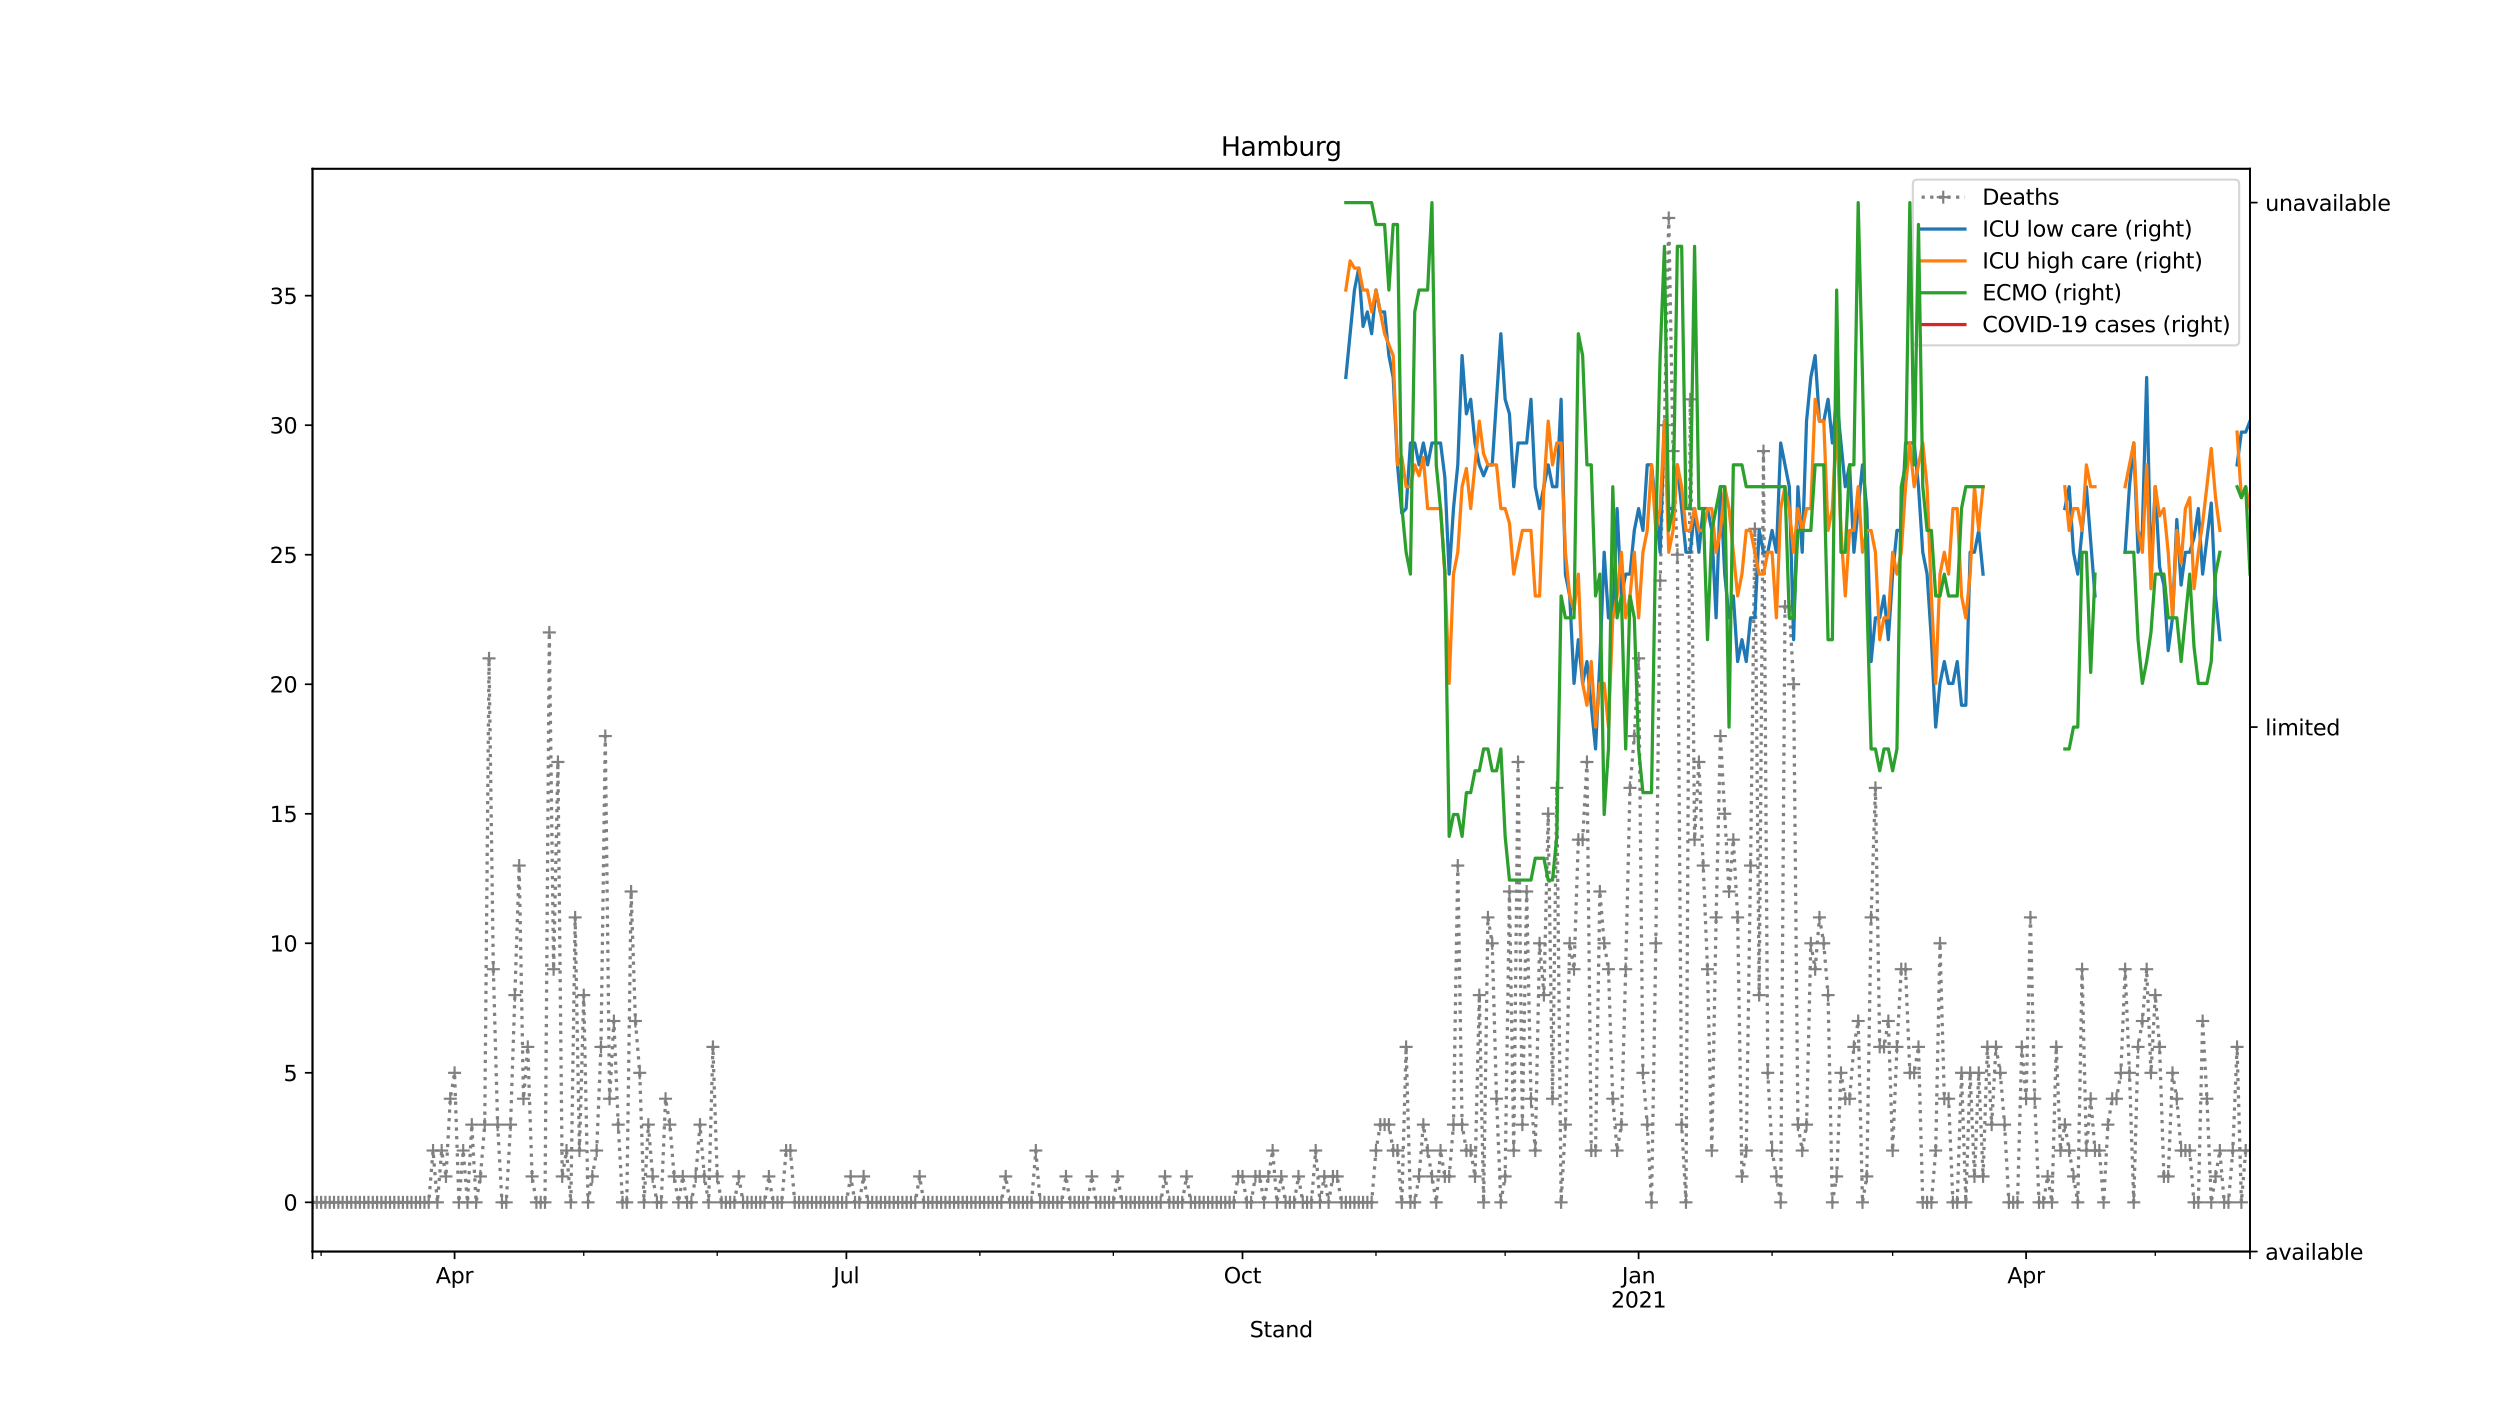 <?xml version="1.0" encoding="utf-8" standalone="no"?>
<!DOCTYPE svg PUBLIC "-//W3C//DTD SVG 1.1//EN"
  "http://www.w3.org/Graphics/SVG/1.1/DTD/svg11.dtd">
<svg height="648pt" version="1.1" viewBox="0 0 1152 648" width="1152pt" xmlns="http://www.w3.org/2000/svg" xmlns:xlink="http://www.w3.org/1999/xlink">
 <defs>
  <style type="text/css">*{stroke-linecap:butt;stroke-linejoin:round;}</style>
 </defs>
 <g id="figure_1">
  <g id="patch_1">
   <path d="M 0 648 
L 1152 648 
L 1152 0 
L 0 0 
z
" style="fill:#ffffff;"/>
  </g>
  <g id="axes_1">
   <g id="patch_2">
    <path d="M 144 576.72 
L 1036.8 576.72 
L 1036.8 77.76 
L 144 77.76 
z
" style="fill:#ffffff;"/>
   </g>
   <g id="matplotlib.axis_1">
    <g id="xtick_1">
     <g id="line2d_1">
      <defs>
       <path d="M 0 0 
L 0 3.5 
" id="m103c35b3cf" style="stroke:#000000;stroke-width:0.8;"/>
      </defs>
      <g>
       <use style="stroke:#000000;stroke-width:0.8;" x="144" xlink:href="#m103c35b3cf" y="576.72"/>
      </g>
     </g>
    </g>
    <g id="xtick_2">
     <g id="line2d_2">
      <g>
       <use style="stroke:#000000;stroke-width:0.8;" x="209.472" xlink:href="#m103c35b3cf" y="576.72"/>
      </g>
     </g>
     <g id="text_1">
      <!-- Apr -->
      <g transform="translate(200.822 591.318)scale(0.1 -0.1)">
       <defs>
        <path d="M 2188 4044 
L 1331 1722 
L 3047 1722 
L 2188 4044 
z
M 1831 4666 
L 2547 4666 
L 4325 0 
L 3669 0 
L 3244 1197 
L 1141 1197 
L 716 0 
L 50 0 
L 1831 4666 
z
" id="DejaVuSans-41" transform="scale(0.016)"/>
        <path d="M 1159 525 
L 1159 -1331 
L 581 -1331 
L 581 3500 
L 1159 3500 
L 1159 2969 
Q 1341 3281 1617 3432 
Q 1894 3584 2278 3584 
Q 2916 3584 3314 3078 
Q 3713 2572 3713 1747 
Q 3713 922 3314 415 
Q 2916 -91 2278 -91 
Q 1894 -91 1617 61 
Q 1341 213 1159 525 
z
M 3116 1747 
Q 3116 2381 2855 2742 
Q 2594 3103 2138 3103 
Q 1681 3103 1420 2742 
Q 1159 2381 1159 1747 
Q 1159 1113 1420 752 
Q 1681 391 2138 391 
Q 2594 391 2855 752 
Q 3116 1113 3116 1747 
z
" id="DejaVuSans-70" transform="scale(0.016)"/>
        <path d="M 2631 2963 
Q 2534 3019 2420 3045 
Q 2306 3072 2169 3072 
Q 1681 3072 1420 2755 
Q 1159 2438 1159 1844 
L 1159 0 
L 581 0 
L 581 3500 
L 1159 3500 
L 1159 2956 
Q 1341 3275 1631 3429 
Q 1922 3584 2338 3584 
Q 2397 3584 2469 3576 
Q 2541 3569 2628 3553 
L 2631 2963 
z
" id="DejaVuSans-72" transform="scale(0.016)"/>
       </defs>
       <use xlink:href="#DejaVuSans-41"/>
       <use x="68.408" xlink:href="#DejaVuSans-70"/>
       <use x="131.885" xlink:href="#DejaVuSans-72"/>
      </g>
     </g>
    </g>
    <g id="xtick_3">
     <g id="line2d_3">
      <g>
       <use style="stroke:#000000;stroke-width:0.8;" x="390.016" xlink:href="#m103c35b3cf" y="576.72"/>
      </g>
     </g>
     <g id="text_2">
      <!-- Jul -->
      <g transform="translate(383.983 591.318)scale(0.1 -0.1)">
       <defs>
        <path d="M 628 4666 
L 1259 4666 
L 1259 325 
Q 1259 -519 939 -900 
Q 619 -1281 -91 -1281 
L -331 -1281 
L -331 -750 
L -134 -750 
Q 284 -750 456 -515 
Q 628 -281 628 325 
L 628 4666 
z
" id="DejaVuSans-4a" transform="scale(0.016)"/>
        <path d="M 544 1381 
L 544 3500 
L 1119 3500 
L 1119 1403 
Q 1119 906 1312 657 
Q 1506 409 1894 409 
Q 2359 409 2629 706 
Q 2900 1003 2900 1516 
L 2900 3500 
L 3475 3500 
L 3475 0 
L 2900 0 
L 2900 538 
Q 2691 219 2414 64 
Q 2138 -91 1772 -91 
Q 1169 -91 856 284 
Q 544 659 544 1381 
z
M 1991 3584 
L 1991 3584 
z
" id="DejaVuSans-75" transform="scale(0.016)"/>
        <path d="M 603 4863 
L 1178 4863 
L 1178 0 
L 603 0 
L 603 4863 
z
" id="DejaVuSans-6c" transform="scale(0.016)"/>
       </defs>
       <use xlink:href="#DejaVuSans-4a"/>
       <use x="29.492" xlink:href="#DejaVuSans-75"/>
       <use x="92.871" xlink:href="#DejaVuSans-6c"/>
      </g>
     </g>
    </g>
    <g id="xtick_4">
     <g id="line2d_4">
      <g>
       <use style="stroke:#000000;stroke-width:0.8;" x="572.544" xlink:href="#m103c35b3cf" y="576.72"/>
      </g>
     </g>
     <g id="text_3">
      <!-- Oct -->
      <g transform="translate(563.899 591.318)scale(0.1 -0.1)">
       <defs>
        <path d="M 2522 4238 
Q 1834 4238 1429 3725 
Q 1025 3213 1025 2328 
Q 1025 1447 1429 934 
Q 1834 422 2522 422 
Q 3209 422 3611 934 
Q 4013 1447 4013 2328 
Q 4013 3213 3611 3725 
Q 3209 4238 2522 4238 
z
M 2522 4750 
Q 3503 4750 4090 4092 
Q 4678 3434 4678 2328 
Q 4678 1225 4090 567 
Q 3503 -91 2522 -91 
Q 1538 -91 948 565 
Q 359 1222 359 2328 
Q 359 3434 948 4092 
Q 1538 4750 2522 4750 
z
" id="DejaVuSans-4f" transform="scale(0.016)"/>
        <path d="M 3122 3366 
L 3122 2828 
Q 2878 2963 2633 3030 
Q 2388 3097 2138 3097 
Q 1578 3097 1268 2742 
Q 959 2388 959 1747 
Q 959 1106 1268 751 
Q 1578 397 2138 397 
Q 2388 397 2633 464 
Q 2878 531 3122 666 
L 3122 134 
Q 2881 22 2623 -34 
Q 2366 -91 2075 -91 
Q 1284 -91 818 406 
Q 353 903 353 1747 
Q 353 2603 823 3093 
Q 1294 3584 2113 3584 
Q 2378 3584 2631 3529 
Q 2884 3475 3122 3366 
z
" id="DejaVuSans-63" transform="scale(0.016)"/>
        <path d="M 1172 4494 
L 1172 3500 
L 2356 3500 
L 2356 3053 
L 1172 3053 
L 1172 1153 
Q 1172 725 1289 603 
Q 1406 481 1766 481 
L 2356 481 
L 2356 0 
L 1766 0 
Q 1100 0 847 248 
Q 594 497 594 1153 
L 594 3053 
L 172 3053 
L 172 3500 
L 594 3500 
L 594 4494 
L 1172 4494 
z
" id="DejaVuSans-74" transform="scale(0.016)"/>
       </defs>
       <use xlink:href="#DejaVuSans-4f"/>
       <use x="78.711" xlink:href="#DejaVuSans-63"/>
       <use x="133.691" xlink:href="#DejaVuSans-74"/>
      </g>
     </g>
    </g>
    <g id="xtick_5">
     <g id="line2d_5">
      <g>
       <use style="stroke:#000000;stroke-width:0.8;" x="755.072" xlink:href="#m103c35b3cf" y="576.72"/>
      </g>
     </g>
     <g id="text_4">
      <!-- Jan -->
      <g transform="translate(747.364 591.318)scale(0.1 -0.1)">
       <defs>
        <path d="M 2194 1759 
Q 1497 1759 1228 1600 
Q 959 1441 959 1056 
Q 959 750 1161 570 
Q 1363 391 1709 391 
Q 2188 391 2477 730 
Q 2766 1069 2766 1631 
L 2766 1759 
L 2194 1759 
z
M 3341 1997 
L 3341 0 
L 2766 0 
L 2766 531 
Q 2569 213 2275 61 
Q 1981 -91 1556 -91 
Q 1019 -91 701 211 
Q 384 513 384 1019 
Q 384 1609 779 1909 
Q 1175 2209 1959 2209 
L 2766 2209 
L 2766 2266 
Q 2766 2663 2505 2880 
Q 2244 3097 1772 3097 
Q 1472 3097 1187 3025 
Q 903 2953 641 2809 
L 641 3341 
Q 956 3463 1253 3523 
Q 1550 3584 1831 3584 
Q 2591 3584 2966 3190 
Q 3341 2797 3341 1997 
z
" id="DejaVuSans-61" transform="scale(0.016)"/>
        <path d="M 3513 2113 
L 3513 0 
L 2938 0 
L 2938 2094 
Q 2938 2591 2744 2837 
Q 2550 3084 2163 3084 
Q 1697 3084 1428 2787 
Q 1159 2491 1159 1978 
L 1159 0 
L 581 0 
L 581 3500 
L 1159 3500 
L 1159 2956 
Q 1366 3272 1645 3428 
Q 1925 3584 2291 3584 
Q 2894 3584 3203 3211 
Q 3513 2838 3513 2113 
z
" id="DejaVuSans-6e" transform="scale(0.016)"/>
       </defs>
       <use xlink:href="#DejaVuSans-4a"/>
       <use x="29.492" xlink:href="#DejaVuSans-61"/>
       <use x="90.771" xlink:href="#DejaVuSans-6e"/>
      </g>
      <!-- 2021 -->
      <g transform="translate(742.347 602.516)scale(0.1 -0.1)">
       <defs>
        <path d="M 1228 531 
L 3431 531 
L 3431 0 
L 469 0 
L 469 531 
Q 828 903 1448 1529 
Q 2069 2156 2228 2338 
Q 2531 2678 2651 2914 
Q 2772 3150 2772 3378 
Q 2772 3750 2511 3984 
Q 2250 4219 1831 4219 
Q 1534 4219 1204 4116 
Q 875 4013 500 3803 
L 500 4441 
Q 881 4594 1212 4672 
Q 1544 4750 1819 4750 
Q 2544 4750 2975 4387 
Q 3406 4025 3406 3419 
Q 3406 3131 3298 2873 
Q 3191 2616 2906 2266 
Q 2828 2175 2409 1742 
Q 1991 1309 1228 531 
z
" id="DejaVuSans-32" transform="scale(0.016)"/>
        <path d="M 2034 4250 
Q 1547 4250 1301 3770 
Q 1056 3291 1056 2328 
Q 1056 1369 1301 889 
Q 1547 409 2034 409 
Q 2525 409 2770 889 
Q 3016 1369 3016 2328 
Q 3016 3291 2770 3770 
Q 2525 4250 2034 4250 
z
M 2034 4750 
Q 2819 4750 3233 4129 
Q 3647 3509 3647 2328 
Q 3647 1150 3233 529 
Q 2819 -91 2034 -91 
Q 1250 -91 836 529 
Q 422 1150 422 2328 
Q 422 3509 836 4129 
Q 1250 4750 2034 4750 
z
" id="DejaVuSans-30" transform="scale(0.016)"/>
        <path d="M 794 531 
L 1825 531 
L 1825 4091 
L 703 3866 
L 703 4441 
L 1819 4666 
L 2450 4666 
L 2450 531 
L 3481 531 
L 3481 0 
L 794 0 
L 794 531 
z
" id="DejaVuSans-31" transform="scale(0.016)"/>
       </defs>
       <use xlink:href="#DejaVuSans-32"/>
       <use x="63.623" xlink:href="#DejaVuSans-30"/>
       <use x="127.246" xlink:href="#DejaVuSans-32"/>
       <use x="190.869" xlink:href="#DejaVuSans-31"/>
      </g>
     </g>
    </g>
    <g id="xtick_6">
     <g id="line2d_6">
      <g>
       <use style="stroke:#000000;stroke-width:0.8;" x="933.632" xlink:href="#m103c35b3cf" y="576.72"/>
      </g>
     </g>
     <g id="text_5">
      <!-- Apr -->
      <g transform="translate(924.982 591.318)scale(0.1 -0.1)">
       <use xlink:href="#DejaVuSans-41"/>
       <use x="68.408" xlink:href="#DejaVuSans-70"/>
       <use x="131.885" xlink:href="#DejaVuSans-72"/>
      </g>
     </g>
    </g>
    <g id="xtick_7">
     <g id="line2d_7">
      <g>
       <use style="stroke:#000000;stroke-width:0.8;" x="1036.8" xlink:href="#m103c35b3cf" y="576.72"/>
      </g>
     </g>
    </g>
    <g id="xtick_8">
     <g id="line2d_8">
      <defs>
       <path d="M 0 0 
L 0 2 
" id="m0171162ebf" style="stroke:#000000;stroke-width:0.6;"/>
      </defs>
      <g>
       <use style="stroke:#000000;stroke-width:0.6;" x="147.968" xlink:href="#m0171162ebf" y="576.72"/>
      </g>
     </g>
    </g>
    <g id="xtick_9">
     <g id="line2d_9">
      <g>
       <use style="stroke:#000000;stroke-width:0.6;" x="268.992" xlink:href="#m0171162ebf" y="576.72"/>
      </g>
     </g>
    </g>
    <g id="xtick_10">
     <g id="line2d_10">
      <g>
       <use style="stroke:#000000;stroke-width:0.6;" x="330.496" xlink:href="#m0171162ebf" y="576.72"/>
      </g>
     </g>
    </g>
    <g id="xtick_11">
     <g id="line2d_11">
      <g>
       <use style="stroke:#000000;stroke-width:0.6;" x="451.52" xlink:href="#m0171162ebf" y="576.72"/>
      </g>
     </g>
    </g>
    <g id="xtick_12">
     <g id="line2d_12">
      <g>
       <use style="stroke:#000000;stroke-width:0.6;" x="513.024" xlink:href="#m0171162ebf" y="576.72"/>
      </g>
     </g>
    </g>
    <g id="xtick_13">
     <g id="line2d_13">
      <g>
       <use style="stroke:#000000;stroke-width:0.6;" x="634.048" xlink:href="#m0171162ebf" y="576.72"/>
      </g>
     </g>
    </g>
    <g id="xtick_14">
     <g id="line2d_14">
      <g>
       <use style="stroke:#000000;stroke-width:0.6;" x="693.568" xlink:href="#m0171162ebf" y="576.72"/>
      </g>
     </g>
    </g>
    <g id="xtick_15">
     <g id="line2d_15">
      <g>
       <use style="stroke:#000000;stroke-width:0.6;" x="816.576" xlink:href="#m0171162ebf" y="576.72"/>
      </g>
     </g>
    </g>
    <g id="xtick_16">
     <g id="line2d_16">
      <g>
       <use style="stroke:#000000;stroke-width:0.6;" x="872.128" xlink:href="#m0171162ebf" y="576.72"/>
      </g>
     </g>
    </g>
    <g id="xtick_17">
     <g id="line2d_17">
      <g>
       <use style="stroke:#000000;stroke-width:0.6;" x="993.152" xlink:href="#m0171162ebf" y="576.72"/>
      </g>
     </g>
    </g>
    <g id="text_6">
     <!-- Stand -->
     <g transform="translate(575.859 616.194)scale(0.1 -0.1)">
      <defs>
       <path d="M 3425 4513 
L 3425 3897 
Q 3066 4069 2747 4153 
Q 2428 4238 2131 4238 
Q 1616 4238 1336 4038 
Q 1056 3838 1056 3469 
Q 1056 3159 1242 3001 
Q 1428 2844 1947 2747 
L 2328 2669 
Q 3034 2534 3370 2195 
Q 3706 1856 3706 1288 
Q 3706 609 3251 259 
Q 2797 -91 1919 -91 
Q 1588 -91 1214 -16 
Q 841 59 441 206 
L 441 856 
Q 825 641 1194 531 
Q 1563 422 1919 422 
Q 2459 422 2753 634 
Q 3047 847 3047 1241 
Q 3047 1584 2836 1778 
Q 2625 1972 2144 2069 
L 1759 2144 
Q 1053 2284 737 2584 
Q 422 2884 422 3419 
Q 422 4038 858 4394 
Q 1294 4750 2059 4750 
Q 2388 4750 2728 4690 
Q 3069 4631 3425 4513 
z
" id="DejaVuSans-53" transform="scale(0.016)"/>
       <path d="M 2906 2969 
L 2906 4863 
L 3481 4863 
L 3481 0 
L 2906 0 
L 2906 525 
Q 2725 213 2448 61 
Q 2172 -91 1784 -91 
Q 1150 -91 751 415 
Q 353 922 353 1747 
Q 353 2572 751 3078 
Q 1150 3584 1784 3584 
Q 2172 3584 2448 3432 
Q 2725 3281 2906 2969 
z
M 947 1747 
Q 947 1113 1208 752 
Q 1469 391 1925 391 
Q 2381 391 2643 752 
Q 2906 1113 2906 1747 
Q 2906 2381 2643 2742 
Q 2381 3103 1925 3103 
Q 1469 3103 1208 2742 
Q 947 2381 947 1747 
z
" id="DejaVuSans-64" transform="scale(0.016)"/>
      </defs>
      <use xlink:href="#DejaVuSans-53"/>
      <use x="63.477" xlink:href="#DejaVuSans-74"/>
      <use x="102.686" xlink:href="#DejaVuSans-61"/>
      <use x="163.965" xlink:href="#DejaVuSans-6e"/>
      <use x="227.344" xlink:href="#DejaVuSans-64"/>
     </g>
    </g>
   </g>
   <g id="matplotlib.axis_2">
    <g id="ytick_1">
     <g id="line2d_18">
      <defs>
       <path d="M 0 0 
L -3.5 0 
" id="m5b12dfee88" style="stroke:#000000;stroke-width:0.8;"/>
      </defs>
      <g>
       <use style="stroke:#000000;stroke-width:0.8;" x="144" xlink:href="#m5b12dfee88" y="554.04"/>
      </g>
     </g>
     <g id="text_7">
      <!-- 0 -->
      <g transform="translate(130.637 557.839)scale(0.1 -0.1)">
       <use xlink:href="#DejaVuSans-30"/>
      </g>
     </g>
    </g>
    <g id="ytick_2">
     <g id="line2d_19">
      <g>
       <use style="stroke:#000000;stroke-width:0.8;" x="144" xlink:href="#m5b12dfee88" y="494.356"/>
      </g>
     </g>
     <g id="text_8">
      <!-- 5 -->
      <g transform="translate(130.637 498.155)scale(0.1 -0.1)">
       <defs>
        <path d="M 691 4666 
L 3169 4666 
L 3169 4134 
L 1269 4134 
L 1269 2991 
Q 1406 3038 1543 3061 
Q 1681 3084 1819 3084 
Q 2600 3084 3056 2656 
Q 3513 2228 3513 1497 
Q 3513 744 3044 326 
Q 2575 -91 1722 -91 
Q 1428 -91 1123 -41 
Q 819 9 494 109 
L 494 744 
Q 775 591 1075 516 
Q 1375 441 1709 441 
Q 2250 441 2565 725 
Q 2881 1009 2881 1497 
Q 2881 1984 2565 2268 
Q 2250 2553 1709 2553 
Q 1456 2553 1204 2497 
Q 953 2441 691 2322 
L 691 4666 
z
" id="DejaVuSans-35" transform="scale(0.016)"/>
       </defs>
       <use xlink:href="#DejaVuSans-35"/>
      </g>
     </g>
    </g>
    <g id="ytick_3">
     <g id="line2d_20">
      <g>
       <use style="stroke:#000000;stroke-width:0.8;" x="144" xlink:href="#m5b12dfee88" y="434.672"/>
      </g>
     </g>
     <g id="text_9">
      <!-- 10 -->
      <g transform="translate(124.275 438.471)scale(0.1 -0.1)">
       <use xlink:href="#DejaVuSans-31"/>
       <use x="63.623" xlink:href="#DejaVuSans-30"/>
      </g>
     </g>
    </g>
    <g id="ytick_4">
     <g id="line2d_21">
      <g>
       <use style="stroke:#000000;stroke-width:0.8;" x="144" xlink:href="#m5b12dfee88" y="374.987"/>
      </g>
     </g>
     <g id="text_10">
      <!-- 15 -->
      <g transform="translate(124.275 378.787)scale(0.1 -0.1)">
       <use xlink:href="#DejaVuSans-31"/>
       <use x="63.623" xlink:href="#DejaVuSans-35"/>
      </g>
     </g>
    </g>
    <g id="ytick_5">
     <g id="line2d_22">
      <g>
       <use style="stroke:#000000;stroke-width:0.8;" x="144" xlink:href="#m5b12dfee88" y="315.303"/>
      </g>
     </g>
     <g id="text_11">
      <!-- 20 -->
      <g transform="translate(124.275 319.102)scale(0.1 -0.1)">
       <use xlink:href="#DejaVuSans-32"/>
       <use x="63.623" xlink:href="#DejaVuSans-30"/>
      </g>
     </g>
    </g>
    <g id="ytick_6">
     <g id="line2d_23">
      <g>
       <use style="stroke:#000000;stroke-width:0.8;" x="144" xlink:href="#m5b12dfee88" y="255.619"/>
      </g>
     </g>
     <g id="text_12">
      <!-- 25 -->
      <g transform="translate(124.275 259.418)scale(0.1 -0.1)">
       <use xlink:href="#DejaVuSans-32"/>
       <use x="63.623" xlink:href="#DejaVuSans-35"/>
      </g>
     </g>
    </g>
    <g id="ytick_7">
     <g id="line2d_24">
      <g>
       <use style="stroke:#000000;stroke-width:0.8;" x="144" xlink:href="#m5b12dfee88" y="195.935"/>
      </g>
     </g>
     <g id="text_13">
      <!-- 30 -->
      <g transform="translate(124.275 199.734)scale(0.1 -0.1)">
       <defs>
        <path d="M 2597 2516 
Q 3050 2419 3304 2112 
Q 3559 1806 3559 1356 
Q 3559 666 3084 287 
Q 2609 -91 1734 -91 
Q 1441 -91 1130 -33 
Q 819 25 488 141 
L 488 750 
Q 750 597 1062 519 
Q 1375 441 1716 441 
Q 2309 441 2620 675 
Q 2931 909 2931 1356 
Q 2931 1769 2642 2001 
Q 2353 2234 1838 2234 
L 1294 2234 
L 1294 2753 
L 1863 2753 
Q 2328 2753 2575 2939 
Q 2822 3125 2822 3475 
Q 2822 3834 2567 4026 
Q 2313 4219 1838 4219 
Q 1578 4219 1281 4162 
Q 984 4106 628 3988 
L 628 4550 
Q 988 4650 1302 4700 
Q 1616 4750 1894 4750 
Q 2613 4750 3031 4423 
Q 3450 4097 3450 3541 
Q 3450 3153 3228 2886 
Q 3006 2619 2597 2516 
z
" id="DejaVuSans-33" transform="scale(0.016)"/>
       </defs>
       <use xlink:href="#DejaVuSans-33"/>
       <use x="63.623" xlink:href="#DejaVuSans-30"/>
      </g>
     </g>
    </g>
    <g id="ytick_8">
     <g id="line2d_25">
      <g>
       <use style="stroke:#000000;stroke-width:0.8;" x="144" xlink:href="#m5b12dfee88" y="136.251"/>
      </g>
     </g>
     <g id="text_14">
      <!-- 35 -->
      <g transform="translate(124.275 140.05)scale(0.1 -0.1)">
       <use xlink:href="#DejaVuSans-33"/>
       <use x="63.623" xlink:href="#DejaVuSans-35"/>
      </g>
     </g>
    </g>
   </g>
   <g id="line2d_26">
    <path clip-path="url(#p927b77b910)" d="M 144 554.04 
L 197.568 554.04 
L 199.552 530.166 
L 201.536 554.04 
L 203.52 530.166 
L 205.504 542.103 
L 207.488 506.293 
L 209.472 494.356 
L 211.456 554.04 
L 213.44 530.166 
L 215.424 554.04 
L 217.408 518.229 
L 219.392 554.04 
L 221.376 542.103 
L 223.36 518.229 
L 225.344 303.366 
L 227.328 446.608 
L 229.312 518.229 
L 231.296 554.04 
L 233.28 554.04 
L 235.264 518.229 
L 239.232 398.861 
L 241.216 506.293 
L 243.2 482.419 
L 245.184 542.103 
L 247.168 554.04 
L 251.136 554.04 
L 253.12 291.429 
L 255.104 446.608 
L 257.088 351.114 
L 259.072 542.103 
L 261.056 530.166 
L 263.04 554.04 
L 265.024 422.735 
L 267.008 530.166 
L 268.992 458.545 
L 270.976 554.04 
L 274.944 530.166 
L 276.928 482.419 
L 278.912 339.177 
L 280.896 506.293 
L 282.88 470.482 
L 284.864 518.229 
L 286.848 554.04 
L 288.832 554.04 
L 290.816 410.798 
L 292.8 470.482 
L 294.784 494.356 
L 296.768 554.04 
L 298.752 518.229 
L 300.736 542.103 
L 302.72 554.04 
L 304.704 554.04 
L 306.688 506.293 
L 308.672 518.229 
L 310.656 542.103 
L 312.64 554.04 
L 314.624 542.103 
L 316.608 554.04 
L 318.592 554.04 
L 320.576 542.103 
L 322.56 518.229 
L 324.544 542.103 
L 326.528 554.04 
L 328.512 482.419 
L 330.496 542.103 
L 332.48 554.04 
L 338.432 554.04 
L 340.416 542.103 
L 342.4 554.04 
L 352.32 554.04 
L 354.304 542.103 
L 356.288 554.04 
L 360.256 554.04 
L 362.24 530.166 
L 364.224 530.166 
L 366.208 554.04 
L 390.016 554.04 
L 392 542.103 
L 393.984 554.04 
L 395.968 554.04 
L 397.952 542.103 
L 399.936 554.04 
L 421.76 554.04 
L 423.744 542.103 
L 425.728 554.04 
L 461.44 554.04 
L 463.424 542.103 
L 465.408 554.04 
L 475.328 554.04 
L 477.312 530.166 
L 479.296 554.04 
L 489.216 554.04 
L 491.2 542.103 
L 493.184 554.04 
L 501.12 554.04 
L 503.104 542.103 
L 505.088 554.04 
L 513.024 554.04 
L 515.008 542.103 
L 516.992 554.04 
L 534.848 554.04 
L 536.832 542.103 
L 538.816 554.04 
L 544.768 554.04 
L 546.752 542.103 
L 548.736 554.04 
L 568.576 554.04 
L 570.56 542.103 
L 572.544 542.103 
L 574.528 554.04 
L 576.512 554.04 
L 578.496 542.103 
L 580.48 542.103 
L 582.464 554.04 
L 586.432 530.166 
L 588.416 554.04 
L 590.4 542.103 
L 592.384 554.04 
L 596.352 554.04 
L 598.336 542.103 
L 600.32 554.04 
L 604.288 554.04 
L 606.272 530.166 
L 608.256 554.04 
L 610.24 542.103 
L 612.224 554.04 
L 614.208 542.103 
L 616.192 542.103 
L 618.176 554.04 
L 632.064 554.04 
L 634.048 530.166 
L 636.032 518.229 
L 640 518.229 
L 641.984 530.166 
L 643.968 530.166 
L 645.952 554.04 
L 647.936 482.419 
L 649.92 554.04 
L 651.904 554.04 
L 653.888 542.103 
L 655.872 518.229 
L 661.824 554.04 
L 663.808 530.166 
L 665.792 542.103 
L 667.776 542.103 
L 669.76 518.229 
L 671.744 398.861 
L 673.728 518.229 
L 675.712 530.166 
L 677.696 530.166 
L 679.68 542.103 
L 681.664 458.545 
L 683.648 554.04 
L 685.632 422.735 
L 687.616 434.672 
L 689.6 506.293 
L 691.584 554.04 
L 693.568 542.103 
L 695.552 410.798 
L 697.536 530.166 
L 699.52 351.114 
L 701.504 518.229 
L 703.488 410.798 
L 705.472 506.293 
L 707.456 530.166 
L 709.44 434.672 
L 711.424 458.545 
L 713.408 374.987 
L 715.392 506.293 
L 717.376 363.051 
L 719.36 554.04 
L 721.344 518.229 
L 723.328 434.672 
L 725.312 446.608 
L 727.296 386.924 
L 729.28 386.924 
L 731.264 351.114 
L 733.248 530.166 
L 735.232 530.166 
L 737.216 410.798 
L 739.2 434.672 
L 741.184 446.608 
L 743.168 506.293 
L 745.152 530.166 
L 747.136 518.229 
L 749.12 446.608 
L 751.104 363.051 
L 753.088 339.177 
L 755.072 303.366 
L 757.056 494.356 
L 759.04 518.229 
L 761.024 554.04 
L 763.008 434.672 
L 764.992 267.556 
L 766.976 195.935 
L 768.96 100.44 
L 770.944 207.872 
L 772.928 255.619 
L 774.912 518.229 
L 776.896 554.04 
L 778.88 183.998 
L 780.864 386.924 
L 782.848 351.114 
L 786.816 446.608 
L 788.8 530.166 
L 790.784 422.735 
L 792.768 339.177 
L 796.736 410.798 
L 798.72 386.924 
L 800.704 422.735 
L 802.688 542.103 
L 804.672 530.166 
L 806.656 398.861 
L 808.64 243.682 
L 810.624 458.545 
L 812.608 207.872 
L 814.592 494.356 
L 816.576 530.166 
L 820.544 554.04 
L 822.528 279.493 
L 824.512 279.493 
L 826.496 315.303 
L 828.48 518.229 
L 830.464 530.166 
L 832.448 518.229 
L 834.432 434.672 
L 836.416 446.608 
L 838.4 422.735 
L 840.384 434.672 
L 842.368 458.545 
L 844.352 554.04 
L 846.336 542.103 
L 848.32 494.356 
L 850.304 506.293 
L 852.288 506.293 
L 854.272 482.419 
L 856.256 470.482 
L 858.24 554.04 
L 860.224 542.103 
L 862.208 422.735 
L 864.192 363.051 
L 866.176 482.419 
L 868.16 482.419 
L 870.144 470.482 
L 872.128 530.166 
L 874.112 482.419 
L 876.096 446.608 
L 878.08 446.608 
L 880.064 494.356 
L 882.048 494.356 
L 884.032 482.419 
L 886.016 554.04 
L 889.984 554.04 
L 891.968 530.166 
L 893.952 434.672 
L 895.936 506.293 
L 897.92 506.293 
L 899.904 554.04 
L 901.888 554.04 
L 903.872 494.356 
L 905.856 554.04 
L 907.84 494.356 
L 909.824 542.103 
L 911.808 494.356 
L 913.792 542.103 
L 915.776 482.419 
L 917.76 518.229 
L 919.744 482.419 
L 921.728 494.356 
L 923.712 518.229 
L 925.696 554.04 
L 929.664 554.04 
L 931.648 482.419 
L 933.632 506.293 
L 935.616 422.735 
L 937.6 506.293 
L 939.584 554.04 
L 941.568 554.04 
L 943.552 542.103 
L 945.536 554.04 
L 947.52 482.419 
L 949.504 530.166 
L 951.488 518.229 
L 957.44 554.04 
L 959.424 446.608 
L 961.408 530.166 
L 963.392 506.293 
L 965.376 530.166 
L 967.36 530.166 
L 969.344 554.04 
L 971.328 518.229 
L 973.312 506.293 
L 975.296 506.293 
L 977.28 494.356 
L 979.264 446.608 
L 981.248 494.356 
L 983.232 554.04 
L 985.216 482.419 
L 987.2 470.482 
L 989.184 446.608 
L 991.168 494.356 
L 993.152 458.545 
L 995.136 482.419 
L 997.12 542.103 
L 999.104 542.103 
L 1001.088 494.356 
L 1003.072 506.293 
L 1005.056 530.166 
L 1009.024 530.166 
L 1011.008 554.04 
L 1012.992 554.04 
L 1014.976 470.482 
L 1016.96 506.293 
L 1018.944 554.04 
L 1022.912 530.166 
L 1024.896 554.04 
L 1026.88 554.04 
L 1028.864 530.166 
L 1030.848 482.419 
L 1032.832 554.04 
L 1034.816 530.166 
L 1036.8 530.166 
L 1036.8 530.166 
" style="fill:none;stroke:#808080;stroke-dasharray:1.5,2.475;stroke-dashoffset:0;stroke-width:1.5;"/>
    <defs>
     <path d="M -3 0 
L 3 0 
M 0 3 
L 0 -3 
" id="m4e25e89de0" style="stroke:#808080;"/>
    </defs>
    <g clip-path="url(#p927b77b910)">
     <use style="fill:#808080;stroke:#808080;" x="144" xlink:href="#m4e25e89de0" y="554.04"/>
     <use style="fill:#808080;stroke:#808080;" x="145.984" xlink:href="#m4e25e89de0" y="554.04"/>
     <use style="fill:#808080;stroke:#808080;" x="147.968" xlink:href="#m4e25e89de0" y="554.04"/>
     <use style="fill:#808080;stroke:#808080;" x="149.952" xlink:href="#m4e25e89de0" y="554.04"/>
     <use style="fill:#808080;stroke:#808080;" x="151.936" xlink:href="#m4e25e89de0" y="554.04"/>
     <use style="fill:#808080;stroke:#808080;" x="153.92" xlink:href="#m4e25e89de0" y="554.04"/>
     <use style="fill:#808080;stroke:#808080;" x="155.904" xlink:href="#m4e25e89de0" y="554.04"/>
     <use style="fill:#808080;stroke:#808080;" x="157.888" xlink:href="#m4e25e89de0" y="554.04"/>
     <use style="fill:#808080;stroke:#808080;" x="159.872" xlink:href="#m4e25e89de0" y="554.04"/>
     <use style="fill:#808080;stroke:#808080;" x="161.856" xlink:href="#m4e25e89de0" y="554.04"/>
     <use style="fill:#808080;stroke:#808080;" x="163.84" xlink:href="#m4e25e89de0" y="554.04"/>
     <use style="fill:#808080;stroke:#808080;" x="165.824" xlink:href="#m4e25e89de0" y="554.04"/>
     <use style="fill:#808080;stroke:#808080;" x="167.808" xlink:href="#m4e25e89de0" y="554.04"/>
     <use style="fill:#808080;stroke:#808080;" x="169.792" xlink:href="#m4e25e89de0" y="554.04"/>
     <use style="fill:#808080;stroke:#808080;" x="171.776" xlink:href="#m4e25e89de0" y="554.04"/>
     <use style="fill:#808080;stroke:#808080;" x="173.76" xlink:href="#m4e25e89de0" y="554.04"/>
     <use style="fill:#808080;stroke:#808080;" x="175.744" xlink:href="#m4e25e89de0" y="554.04"/>
     <use style="fill:#808080;stroke:#808080;" x="177.728" xlink:href="#m4e25e89de0" y="554.04"/>
     <use style="fill:#808080;stroke:#808080;" x="179.712" xlink:href="#m4e25e89de0" y="554.04"/>
     <use style="fill:#808080;stroke:#808080;" x="181.696" xlink:href="#m4e25e89de0" y="554.04"/>
     <use style="fill:#808080;stroke:#808080;" x="183.68" xlink:href="#m4e25e89de0" y="554.04"/>
     <use style="fill:#808080;stroke:#808080;" x="185.664" xlink:href="#m4e25e89de0" y="554.04"/>
     <use style="fill:#808080;stroke:#808080;" x="187.648" xlink:href="#m4e25e89de0" y="554.04"/>
     <use style="fill:#808080;stroke:#808080;" x="189.632" xlink:href="#m4e25e89de0" y="554.04"/>
     <use style="fill:#808080;stroke:#808080;" x="191.616" xlink:href="#m4e25e89de0" y="554.04"/>
     <use style="fill:#808080;stroke:#808080;" x="193.6" xlink:href="#m4e25e89de0" y="554.04"/>
     <use style="fill:#808080;stroke:#808080;" x="195.584" xlink:href="#m4e25e89de0" y="554.04"/>
     <use style="fill:#808080;stroke:#808080;" x="197.568" xlink:href="#m4e25e89de0" y="554.04"/>
     <use style="fill:#808080;stroke:#808080;" x="199.552" xlink:href="#m4e25e89de0" y="530.166"/>
     <use style="fill:#808080;stroke:#808080;" x="201.536" xlink:href="#m4e25e89de0" y="554.04"/>
     <use style="fill:#808080;stroke:#808080;" x="203.52" xlink:href="#m4e25e89de0" y="530.166"/>
     <use style="fill:#808080;stroke:#808080;" x="205.504" xlink:href="#m4e25e89de0" y="542.103"/>
     <use style="fill:#808080;stroke:#808080;" x="207.488" xlink:href="#m4e25e89de0" y="506.293"/>
     <use style="fill:#808080;stroke:#808080;" x="209.472" xlink:href="#m4e25e89de0" y="494.356"/>
     <use style="fill:#808080;stroke:#808080;" x="211.456" xlink:href="#m4e25e89de0" y="554.04"/>
     <use style="fill:#808080;stroke:#808080;" x="213.44" xlink:href="#m4e25e89de0" y="530.166"/>
     <use style="fill:#808080;stroke:#808080;" x="215.424" xlink:href="#m4e25e89de0" y="554.04"/>
     <use style="fill:#808080;stroke:#808080;" x="217.408" xlink:href="#m4e25e89de0" y="518.229"/>
     <use style="fill:#808080;stroke:#808080;" x="219.392" xlink:href="#m4e25e89de0" y="554.04"/>
     <use style="fill:#808080;stroke:#808080;" x="221.376" xlink:href="#m4e25e89de0" y="542.103"/>
     <use style="fill:#808080;stroke:#808080;" x="223.36" xlink:href="#m4e25e89de0" y="518.229"/>
     <use style="fill:#808080;stroke:#808080;" x="225.344" xlink:href="#m4e25e89de0" y="303.366"/>
     <use style="fill:#808080;stroke:#808080;" x="227.328" xlink:href="#m4e25e89de0" y="446.608"/>
     <use style="fill:#808080;stroke:#808080;" x="229.312" xlink:href="#m4e25e89de0" y="518.229"/>
     <use style="fill:#808080;stroke:#808080;" x="231.296" xlink:href="#m4e25e89de0" y="554.04"/>
     <use style="fill:#808080;stroke:#808080;" x="233.28" xlink:href="#m4e25e89de0" y="554.04"/>
     <use style="fill:#808080;stroke:#808080;" x="235.264" xlink:href="#m4e25e89de0" y="518.229"/>
     <use style="fill:#808080;stroke:#808080;" x="237.248" xlink:href="#m4e25e89de0" y="458.545"/>
     <use style="fill:#808080;stroke:#808080;" x="239.232" xlink:href="#m4e25e89de0" y="398.861"/>
     <use style="fill:#808080;stroke:#808080;" x="241.216" xlink:href="#m4e25e89de0" y="506.293"/>
     <use style="fill:#808080;stroke:#808080;" x="243.2" xlink:href="#m4e25e89de0" y="482.419"/>
     <use style="fill:#808080;stroke:#808080;" x="245.184" xlink:href="#m4e25e89de0" y="542.103"/>
     <use style="fill:#808080;stroke:#808080;" x="247.168" xlink:href="#m4e25e89de0" y="554.04"/>
     <use style="fill:#808080;stroke:#808080;" x="249.152" xlink:href="#m4e25e89de0" y="554.04"/>
     <use style="fill:#808080;stroke:#808080;" x="251.136" xlink:href="#m4e25e89de0" y="554.04"/>
     <use style="fill:#808080;stroke:#808080;" x="253.12" xlink:href="#m4e25e89de0" y="291.429"/>
     <use style="fill:#808080;stroke:#808080;" x="255.104" xlink:href="#m4e25e89de0" y="446.608"/>
     <use style="fill:#808080;stroke:#808080;" x="257.088" xlink:href="#m4e25e89de0" y="351.114"/>
     <use style="fill:#808080;stroke:#808080;" x="259.072" xlink:href="#m4e25e89de0" y="542.103"/>
     <use style="fill:#808080;stroke:#808080;" x="261.056" xlink:href="#m4e25e89de0" y="530.166"/>
     <use style="fill:#808080;stroke:#808080;" x="263.04" xlink:href="#m4e25e89de0" y="554.04"/>
     <use style="fill:#808080;stroke:#808080;" x="265.024" xlink:href="#m4e25e89de0" y="422.735"/>
     <use style="fill:#808080;stroke:#808080;" x="267.008" xlink:href="#m4e25e89de0" y="530.166"/>
     <use style="fill:#808080;stroke:#808080;" x="268.992" xlink:href="#m4e25e89de0" y="458.545"/>
     <use style="fill:#808080;stroke:#808080;" x="270.976" xlink:href="#m4e25e89de0" y="554.04"/>
     <use style="fill:#808080;stroke:#808080;" x="272.96" xlink:href="#m4e25e89de0" y="542.103"/>
     <use style="fill:#808080;stroke:#808080;" x="274.944" xlink:href="#m4e25e89de0" y="530.166"/>
     <use style="fill:#808080;stroke:#808080;" x="276.928" xlink:href="#m4e25e89de0" y="482.419"/>
     <use style="fill:#808080;stroke:#808080;" x="278.912" xlink:href="#m4e25e89de0" y="339.177"/>
     <use style="fill:#808080;stroke:#808080;" x="280.896" xlink:href="#m4e25e89de0" y="506.293"/>
     <use style="fill:#808080;stroke:#808080;" x="282.88" xlink:href="#m4e25e89de0" y="470.482"/>
     <use style="fill:#808080;stroke:#808080;" x="284.864" xlink:href="#m4e25e89de0" y="518.229"/>
     <use style="fill:#808080;stroke:#808080;" x="286.848" xlink:href="#m4e25e89de0" y="554.04"/>
     <use style="fill:#808080;stroke:#808080;" x="288.832" xlink:href="#m4e25e89de0" y="554.04"/>
     <use style="fill:#808080;stroke:#808080;" x="290.816" xlink:href="#m4e25e89de0" y="410.798"/>
     <use style="fill:#808080;stroke:#808080;" x="292.8" xlink:href="#m4e25e89de0" y="470.482"/>
     <use style="fill:#808080;stroke:#808080;" x="294.784" xlink:href="#m4e25e89de0" y="494.356"/>
     <use style="fill:#808080;stroke:#808080;" x="296.768" xlink:href="#m4e25e89de0" y="554.04"/>
     <use style="fill:#808080;stroke:#808080;" x="298.752" xlink:href="#m4e25e89de0" y="518.229"/>
     <use style="fill:#808080;stroke:#808080;" x="300.736" xlink:href="#m4e25e89de0" y="542.103"/>
     <use style="fill:#808080;stroke:#808080;" x="302.72" xlink:href="#m4e25e89de0" y="554.04"/>
     <use style="fill:#808080;stroke:#808080;" x="304.704" xlink:href="#m4e25e89de0" y="554.04"/>
     <use style="fill:#808080;stroke:#808080;" x="306.688" xlink:href="#m4e25e89de0" y="506.293"/>
     <use style="fill:#808080;stroke:#808080;" x="308.672" xlink:href="#m4e25e89de0" y="518.229"/>
     <use style="fill:#808080;stroke:#808080;" x="310.656" xlink:href="#m4e25e89de0" y="542.103"/>
     <use style="fill:#808080;stroke:#808080;" x="312.64" xlink:href="#m4e25e89de0" y="554.04"/>
     <use style="fill:#808080;stroke:#808080;" x="314.624" xlink:href="#m4e25e89de0" y="542.103"/>
     <use style="fill:#808080;stroke:#808080;" x="316.608" xlink:href="#m4e25e89de0" y="554.04"/>
     <use style="fill:#808080;stroke:#808080;" x="318.592" xlink:href="#m4e25e89de0" y="554.04"/>
     <use style="fill:#808080;stroke:#808080;" x="320.576" xlink:href="#m4e25e89de0" y="542.103"/>
     <use style="fill:#808080;stroke:#808080;" x="322.56" xlink:href="#m4e25e89de0" y="518.229"/>
     <use style="fill:#808080;stroke:#808080;" x="324.544" xlink:href="#m4e25e89de0" y="542.103"/>
     <use style="fill:#808080;stroke:#808080;" x="326.528" xlink:href="#m4e25e89de0" y="554.04"/>
     <use style="fill:#808080;stroke:#808080;" x="328.512" xlink:href="#m4e25e89de0" y="482.419"/>
     <use style="fill:#808080;stroke:#808080;" x="330.496" xlink:href="#m4e25e89de0" y="542.103"/>
     <use style="fill:#808080;stroke:#808080;" x="332.48" xlink:href="#m4e25e89de0" y="554.04"/>
     <use style="fill:#808080;stroke:#808080;" x="334.464" xlink:href="#m4e25e89de0" y="554.04"/>
     <use style="fill:#808080;stroke:#808080;" x="336.448" xlink:href="#m4e25e89de0" y="554.04"/>
     <use style="fill:#808080;stroke:#808080;" x="338.432" xlink:href="#m4e25e89de0" y="554.04"/>
     <use style="fill:#808080;stroke:#808080;" x="340.416" xlink:href="#m4e25e89de0" y="542.103"/>
     <use style="fill:#808080;stroke:#808080;" x="342.4" xlink:href="#m4e25e89de0" y="554.04"/>
     <use style="fill:#808080;stroke:#808080;" x="344.384" xlink:href="#m4e25e89de0" y="554.04"/>
     <use style="fill:#808080;stroke:#808080;" x="346.368" xlink:href="#m4e25e89de0" y="554.04"/>
     <use style="fill:#808080;stroke:#808080;" x="348.352" xlink:href="#m4e25e89de0" y="554.04"/>
     <use style="fill:#808080;stroke:#808080;" x="350.336" xlink:href="#m4e25e89de0" y="554.04"/>
     <use style="fill:#808080;stroke:#808080;" x="352.32" xlink:href="#m4e25e89de0" y="554.04"/>
     <use style="fill:#808080;stroke:#808080;" x="354.304" xlink:href="#m4e25e89de0" y="542.103"/>
     <use style="fill:#808080;stroke:#808080;" x="356.288" xlink:href="#m4e25e89de0" y="554.04"/>
     <use style="fill:#808080;stroke:#808080;" x="358.272" xlink:href="#m4e25e89de0" y="554.04"/>
     <use style="fill:#808080;stroke:#808080;" x="360.256" xlink:href="#m4e25e89de0" y="554.04"/>
     <use style="fill:#808080;stroke:#808080;" x="362.24" xlink:href="#m4e25e89de0" y="530.166"/>
     <use style="fill:#808080;stroke:#808080;" x="364.224" xlink:href="#m4e25e89de0" y="530.166"/>
     <use style="fill:#808080;stroke:#808080;" x="366.208" xlink:href="#m4e25e89de0" y="554.04"/>
     <use style="fill:#808080;stroke:#808080;" x="368.192" xlink:href="#m4e25e89de0" y="554.04"/>
     <use style="fill:#808080;stroke:#808080;" x="370.176" xlink:href="#m4e25e89de0" y="554.04"/>
     <use style="fill:#808080;stroke:#808080;" x="372.16" xlink:href="#m4e25e89de0" y="554.04"/>
     <use style="fill:#808080;stroke:#808080;" x="374.144" xlink:href="#m4e25e89de0" y="554.04"/>
     <use style="fill:#808080;stroke:#808080;" x="376.128" xlink:href="#m4e25e89de0" y="554.04"/>
     <use style="fill:#808080;stroke:#808080;" x="378.112" xlink:href="#m4e25e89de0" y="554.04"/>
     <use style="fill:#808080;stroke:#808080;" x="380.096" xlink:href="#m4e25e89de0" y="554.04"/>
     <use style="fill:#808080;stroke:#808080;" x="382.08" xlink:href="#m4e25e89de0" y="554.04"/>
     <use style="fill:#808080;stroke:#808080;" x="384.064" xlink:href="#m4e25e89de0" y="554.04"/>
     <use style="fill:#808080;stroke:#808080;" x="386.048" xlink:href="#m4e25e89de0" y="554.04"/>
     <use style="fill:#808080;stroke:#808080;" x="388.032" xlink:href="#m4e25e89de0" y="554.04"/>
     <use style="fill:#808080;stroke:#808080;" x="390.016" xlink:href="#m4e25e89de0" y="554.04"/>
     <use style="fill:#808080;stroke:#808080;" x="392" xlink:href="#m4e25e89de0" y="542.103"/>
     <use style="fill:#808080;stroke:#808080;" x="393.984" xlink:href="#m4e25e89de0" y="554.04"/>
     <use style="fill:#808080;stroke:#808080;" x="395.968" xlink:href="#m4e25e89de0" y="554.04"/>
     <use style="fill:#808080;stroke:#808080;" x="397.952" xlink:href="#m4e25e89de0" y="542.103"/>
     <use style="fill:#808080;stroke:#808080;" x="399.936" xlink:href="#m4e25e89de0" y="554.04"/>
     <use style="fill:#808080;stroke:#808080;" x="401.92" xlink:href="#m4e25e89de0" y="554.04"/>
     <use style="fill:#808080;stroke:#808080;" x="403.904" xlink:href="#m4e25e89de0" y="554.04"/>
     <use style="fill:#808080;stroke:#808080;" x="405.888" xlink:href="#m4e25e89de0" y="554.04"/>
     <use style="fill:#808080;stroke:#808080;" x="407.872" xlink:href="#m4e25e89de0" y="554.04"/>
     <use style="fill:#808080;stroke:#808080;" x="409.856" xlink:href="#m4e25e89de0" y="554.04"/>
     <use style="fill:#808080;stroke:#808080;" x="411.84" xlink:href="#m4e25e89de0" y="554.04"/>
     <use style="fill:#808080;stroke:#808080;" x="413.824" xlink:href="#m4e25e89de0" y="554.04"/>
     <use style="fill:#808080;stroke:#808080;" x="415.808" xlink:href="#m4e25e89de0" y="554.04"/>
     <use style="fill:#808080;stroke:#808080;" x="417.792" xlink:href="#m4e25e89de0" y="554.04"/>
     <use style="fill:#808080;stroke:#808080;" x="419.776" xlink:href="#m4e25e89de0" y="554.04"/>
     <use style="fill:#808080;stroke:#808080;" x="421.76" xlink:href="#m4e25e89de0" y="554.04"/>
     <use style="fill:#808080;stroke:#808080;" x="423.744" xlink:href="#m4e25e89de0" y="542.103"/>
     <use style="fill:#808080;stroke:#808080;" x="425.728" xlink:href="#m4e25e89de0" y="554.04"/>
     <use style="fill:#808080;stroke:#808080;" x="427.712" xlink:href="#m4e25e89de0" y="554.04"/>
     <use style="fill:#808080;stroke:#808080;" x="429.696" xlink:href="#m4e25e89de0" y="554.04"/>
     <use style="fill:#808080;stroke:#808080;" x="431.68" xlink:href="#m4e25e89de0" y="554.04"/>
     <use style="fill:#808080;stroke:#808080;" x="433.664" xlink:href="#m4e25e89de0" y="554.04"/>
     <use style="fill:#808080;stroke:#808080;" x="435.648" xlink:href="#m4e25e89de0" y="554.04"/>
     <use style="fill:#808080;stroke:#808080;" x="437.632" xlink:href="#m4e25e89de0" y="554.04"/>
     <use style="fill:#808080;stroke:#808080;" x="439.616" xlink:href="#m4e25e89de0" y="554.04"/>
     <use style="fill:#808080;stroke:#808080;" x="441.6" xlink:href="#m4e25e89de0" y="554.04"/>
     <use style="fill:#808080;stroke:#808080;" x="443.584" xlink:href="#m4e25e89de0" y="554.04"/>
     <use style="fill:#808080;stroke:#808080;" x="445.568" xlink:href="#m4e25e89de0" y="554.04"/>
     <use style="fill:#808080;stroke:#808080;" x="447.552" xlink:href="#m4e25e89de0" y="554.04"/>
     <use style="fill:#808080;stroke:#808080;" x="449.536" xlink:href="#m4e25e89de0" y="554.04"/>
     <use style="fill:#808080;stroke:#808080;" x="451.52" xlink:href="#m4e25e89de0" y="554.04"/>
     <use style="fill:#808080;stroke:#808080;" x="453.504" xlink:href="#m4e25e89de0" y="554.04"/>
     <use style="fill:#808080;stroke:#808080;" x="455.488" xlink:href="#m4e25e89de0" y="554.04"/>
     <use style="fill:#808080;stroke:#808080;" x="457.472" xlink:href="#m4e25e89de0" y="554.04"/>
     <use style="fill:#808080;stroke:#808080;" x="459.456" xlink:href="#m4e25e89de0" y="554.04"/>
     <use style="fill:#808080;stroke:#808080;" x="461.44" xlink:href="#m4e25e89de0" y="554.04"/>
     <use style="fill:#808080;stroke:#808080;" x="463.424" xlink:href="#m4e25e89de0" y="542.103"/>
     <use style="fill:#808080;stroke:#808080;" x="465.408" xlink:href="#m4e25e89de0" y="554.04"/>
     <use style="fill:#808080;stroke:#808080;" x="467.392" xlink:href="#m4e25e89de0" y="554.04"/>
     <use style="fill:#808080;stroke:#808080;" x="469.376" xlink:href="#m4e25e89de0" y="554.04"/>
     <use style="fill:#808080;stroke:#808080;" x="471.36" xlink:href="#m4e25e89de0" y="554.04"/>
     <use style="fill:#808080;stroke:#808080;" x="473.344" xlink:href="#m4e25e89de0" y="554.04"/>
     <use style="fill:#808080;stroke:#808080;" x="475.328" xlink:href="#m4e25e89de0" y="554.04"/>
     <use style="fill:#808080;stroke:#808080;" x="477.312" xlink:href="#m4e25e89de0" y="530.166"/>
     <use style="fill:#808080;stroke:#808080;" x="479.296" xlink:href="#m4e25e89de0" y="554.04"/>
     <use style="fill:#808080;stroke:#808080;" x="481.28" xlink:href="#m4e25e89de0" y="554.04"/>
     <use style="fill:#808080;stroke:#808080;" x="483.264" xlink:href="#m4e25e89de0" y="554.04"/>
     <use style="fill:#808080;stroke:#808080;" x="485.248" xlink:href="#m4e25e89de0" y="554.04"/>
     <use style="fill:#808080;stroke:#808080;" x="487.232" xlink:href="#m4e25e89de0" y="554.04"/>
     <use style="fill:#808080;stroke:#808080;" x="489.216" xlink:href="#m4e25e89de0" y="554.04"/>
     <use style="fill:#808080;stroke:#808080;" x="491.2" xlink:href="#m4e25e89de0" y="542.103"/>
     <use style="fill:#808080;stroke:#808080;" x="493.184" xlink:href="#m4e25e89de0" y="554.04"/>
     <use style="fill:#808080;stroke:#808080;" x="495.168" xlink:href="#m4e25e89de0" y="554.04"/>
     <use style="fill:#808080;stroke:#808080;" x="497.152" xlink:href="#m4e25e89de0" y="554.04"/>
     <use style="fill:#808080;stroke:#808080;" x="499.136" xlink:href="#m4e25e89de0" y="554.04"/>
     <use style="fill:#808080;stroke:#808080;" x="501.12" xlink:href="#m4e25e89de0" y="554.04"/>
     <use style="fill:#808080;stroke:#808080;" x="503.104" xlink:href="#m4e25e89de0" y="542.103"/>
     <use style="fill:#808080;stroke:#808080;" x="505.088" xlink:href="#m4e25e89de0" y="554.04"/>
     <use style="fill:#808080;stroke:#808080;" x="507.072" xlink:href="#m4e25e89de0" y="554.04"/>
     <use style="fill:#808080;stroke:#808080;" x="509.056" xlink:href="#m4e25e89de0" y="554.04"/>
     <use style="fill:#808080;stroke:#808080;" x="511.04" xlink:href="#m4e25e89de0" y="554.04"/>
     <use style="fill:#808080;stroke:#808080;" x="513.024" xlink:href="#m4e25e89de0" y="554.04"/>
     <use style="fill:#808080;stroke:#808080;" x="515.008" xlink:href="#m4e25e89de0" y="542.103"/>
     <use style="fill:#808080;stroke:#808080;" x="516.992" xlink:href="#m4e25e89de0" y="554.04"/>
     <use style="fill:#808080;stroke:#808080;" x="518.976" xlink:href="#m4e25e89de0" y="554.04"/>
     <use style="fill:#808080;stroke:#808080;" x="520.96" xlink:href="#m4e25e89de0" y="554.04"/>
     <use style="fill:#808080;stroke:#808080;" x="522.944" xlink:href="#m4e25e89de0" y="554.04"/>
     <use style="fill:#808080;stroke:#808080;" x="524.928" xlink:href="#m4e25e89de0" y="554.04"/>
     <use style="fill:#808080;stroke:#808080;" x="526.912" xlink:href="#m4e25e89de0" y="554.04"/>
     <use style="fill:#808080;stroke:#808080;" x="528.896" xlink:href="#m4e25e89de0" y="554.04"/>
     <use style="fill:#808080;stroke:#808080;" x="530.88" xlink:href="#m4e25e89de0" y="554.04"/>
     <use style="fill:#808080;stroke:#808080;" x="532.864" xlink:href="#m4e25e89de0" y="554.04"/>
     <use style="fill:#808080;stroke:#808080;" x="534.848" xlink:href="#m4e25e89de0" y="554.04"/>
     <use style="fill:#808080;stroke:#808080;" x="536.832" xlink:href="#m4e25e89de0" y="542.103"/>
     <use style="fill:#808080;stroke:#808080;" x="538.816" xlink:href="#m4e25e89de0" y="554.04"/>
     <use style="fill:#808080;stroke:#808080;" x="540.8" xlink:href="#m4e25e89de0" y="554.04"/>
     <use style="fill:#808080;stroke:#808080;" x="542.784" xlink:href="#m4e25e89de0" y="554.04"/>
     <use style="fill:#808080;stroke:#808080;" x="544.768" xlink:href="#m4e25e89de0" y="554.04"/>
     <use style="fill:#808080;stroke:#808080;" x="546.752" xlink:href="#m4e25e89de0" y="542.103"/>
     <use style="fill:#808080;stroke:#808080;" x="548.736" xlink:href="#m4e25e89de0" y="554.04"/>
     <use style="fill:#808080;stroke:#808080;" x="550.72" xlink:href="#m4e25e89de0" y="554.04"/>
     <use style="fill:#808080;stroke:#808080;" x="552.704" xlink:href="#m4e25e89de0" y="554.04"/>
     <use style="fill:#808080;stroke:#808080;" x="554.688" xlink:href="#m4e25e89de0" y="554.04"/>
     <use style="fill:#808080;stroke:#808080;" x="556.672" xlink:href="#m4e25e89de0" y="554.04"/>
     <use style="fill:#808080;stroke:#808080;" x="558.656" xlink:href="#m4e25e89de0" y="554.04"/>
     <use style="fill:#808080;stroke:#808080;" x="560.64" xlink:href="#m4e25e89de0" y="554.04"/>
     <use style="fill:#808080;stroke:#808080;" x="562.624" xlink:href="#m4e25e89de0" y="554.04"/>
     <use style="fill:#808080;stroke:#808080;" x="564.608" xlink:href="#m4e25e89de0" y="554.04"/>
     <use style="fill:#808080;stroke:#808080;" x="566.592" xlink:href="#m4e25e89de0" y="554.04"/>
     <use style="fill:#808080;stroke:#808080;" x="568.576" xlink:href="#m4e25e89de0" y="554.04"/>
     <use style="fill:#808080;stroke:#808080;" x="570.56" xlink:href="#m4e25e89de0" y="542.103"/>
     <use style="fill:#808080;stroke:#808080;" x="572.544" xlink:href="#m4e25e89de0" y="542.103"/>
     <use style="fill:#808080;stroke:#808080;" x="574.528" xlink:href="#m4e25e89de0" y="554.04"/>
     <use style="fill:#808080;stroke:#808080;" x="576.512" xlink:href="#m4e25e89de0" y="554.04"/>
     <use style="fill:#808080;stroke:#808080;" x="578.496" xlink:href="#m4e25e89de0" y="542.103"/>
     <use style="fill:#808080;stroke:#808080;" x="580.48" xlink:href="#m4e25e89de0" y="542.103"/>
     <use style="fill:#808080;stroke:#808080;" x="582.464" xlink:href="#m4e25e89de0" y="554.04"/>
     <use style="fill:#808080;stroke:#808080;" x="584.448" xlink:href="#m4e25e89de0" y="542.103"/>
     <use style="fill:#808080;stroke:#808080;" x="586.432" xlink:href="#m4e25e89de0" y="530.166"/>
     <use style="fill:#808080;stroke:#808080;" x="588.416" xlink:href="#m4e25e89de0" y="554.04"/>
     <use style="fill:#808080;stroke:#808080;" x="590.4" xlink:href="#m4e25e89de0" y="542.103"/>
     <use style="fill:#808080;stroke:#808080;" x="592.384" xlink:href="#m4e25e89de0" y="554.04"/>
     <use style="fill:#808080;stroke:#808080;" x="594.368" xlink:href="#m4e25e89de0" y="554.04"/>
     <use style="fill:#808080;stroke:#808080;" x="596.352" xlink:href="#m4e25e89de0" y="554.04"/>
     <use style="fill:#808080;stroke:#808080;" x="598.336" xlink:href="#m4e25e89de0" y="542.103"/>
     <use style="fill:#808080;stroke:#808080;" x="600.32" xlink:href="#m4e25e89de0" y="554.04"/>
     <use style="fill:#808080;stroke:#808080;" x="602.304" xlink:href="#m4e25e89de0" y="554.04"/>
     <use style="fill:#808080;stroke:#808080;" x="604.288" xlink:href="#m4e25e89de0" y="554.04"/>
     <use style="fill:#808080;stroke:#808080;" x="606.272" xlink:href="#m4e25e89de0" y="530.166"/>
     <use style="fill:#808080;stroke:#808080;" x="608.256" xlink:href="#m4e25e89de0" y="554.04"/>
     <use style="fill:#808080;stroke:#808080;" x="610.24" xlink:href="#m4e25e89de0" y="542.103"/>
     <use style="fill:#808080;stroke:#808080;" x="612.224" xlink:href="#m4e25e89de0" y="554.04"/>
     <use style="fill:#808080;stroke:#808080;" x="614.208" xlink:href="#m4e25e89de0" y="542.103"/>
     <use style="fill:#808080;stroke:#808080;" x="616.192" xlink:href="#m4e25e89de0" y="542.103"/>
     <use style="fill:#808080;stroke:#808080;" x="618.176" xlink:href="#m4e25e89de0" y="554.04"/>
     <use style="fill:#808080;stroke:#808080;" x="620.16" xlink:href="#m4e25e89de0" y="554.04"/>
     <use style="fill:#808080;stroke:#808080;" x="622.144" xlink:href="#m4e25e89de0" y="554.04"/>
     <use style="fill:#808080;stroke:#808080;" x="624.128" xlink:href="#m4e25e89de0" y="554.04"/>
     <use style="fill:#808080;stroke:#808080;" x="626.112" xlink:href="#m4e25e89de0" y="554.04"/>
     <use style="fill:#808080;stroke:#808080;" x="628.096" xlink:href="#m4e25e89de0" y="554.04"/>
     <use style="fill:#808080;stroke:#808080;" x="630.08" xlink:href="#m4e25e89de0" y="554.04"/>
     <use style="fill:#808080;stroke:#808080;" x="632.064" xlink:href="#m4e25e89de0" y="554.04"/>
     <use style="fill:#808080;stroke:#808080;" x="634.048" xlink:href="#m4e25e89de0" y="530.166"/>
     <use style="fill:#808080;stroke:#808080;" x="636.032" xlink:href="#m4e25e89de0" y="518.229"/>
     <use style="fill:#808080;stroke:#808080;" x="638.016" xlink:href="#m4e25e89de0" y="518.229"/>
     <use style="fill:#808080;stroke:#808080;" x="640" xlink:href="#m4e25e89de0" y="518.229"/>
     <use style="fill:#808080;stroke:#808080;" x="641.984" xlink:href="#m4e25e89de0" y="530.166"/>
     <use style="fill:#808080;stroke:#808080;" x="643.968" xlink:href="#m4e25e89de0" y="530.166"/>
     <use style="fill:#808080;stroke:#808080;" x="645.952" xlink:href="#m4e25e89de0" y="554.04"/>
     <use style="fill:#808080;stroke:#808080;" x="647.936" xlink:href="#m4e25e89de0" y="482.419"/>
     <use style="fill:#808080;stroke:#808080;" x="649.92" xlink:href="#m4e25e89de0" y="554.04"/>
     <use style="fill:#808080;stroke:#808080;" x="651.904" xlink:href="#m4e25e89de0" y="554.04"/>
     <use style="fill:#808080;stroke:#808080;" x="653.888" xlink:href="#m4e25e89de0" y="542.103"/>
     <use style="fill:#808080;stroke:#808080;" x="655.872" xlink:href="#m4e25e89de0" y="518.229"/>
     <use style="fill:#808080;stroke:#808080;" x="657.856" xlink:href="#m4e25e89de0" y="530.166"/>
     <use style="fill:#808080;stroke:#808080;" x="659.84" xlink:href="#m4e25e89de0" y="542.103"/>
     <use style="fill:#808080;stroke:#808080;" x="661.824" xlink:href="#m4e25e89de0" y="554.04"/>
     <use style="fill:#808080;stroke:#808080;" x="663.808" xlink:href="#m4e25e89de0" y="530.166"/>
     <use style="fill:#808080;stroke:#808080;" x="665.792" xlink:href="#m4e25e89de0" y="542.103"/>
     <use style="fill:#808080;stroke:#808080;" x="667.776" xlink:href="#m4e25e89de0" y="542.103"/>
     <use style="fill:#808080;stroke:#808080;" x="669.76" xlink:href="#m4e25e89de0" y="518.229"/>
     <use style="fill:#808080;stroke:#808080;" x="671.744" xlink:href="#m4e25e89de0" y="398.861"/>
     <use style="fill:#808080;stroke:#808080;" x="673.728" xlink:href="#m4e25e89de0" y="518.229"/>
     <use style="fill:#808080;stroke:#808080;" x="675.712" xlink:href="#m4e25e89de0" y="530.166"/>
     <use style="fill:#808080;stroke:#808080;" x="677.696" xlink:href="#m4e25e89de0" y="530.166"/>
     <use style="fill:#808080;stroke:#808080;" x="679.68" xlink:href="#m4e25e89de0" y="542.103"/>
     <use style="fill:#808080;stroke:#808080;" x="681.664" xlink:href="#m4e25e89de0" y="458.545"/>
     <use style="fill:#808080;stroke:#808080;" x="683.648" xlink:href="#m4e25e89de0" y="554.04"/>
     <use style="fill:#808080;stroke:#808080;" x="685.632" xlink:href="#m4e25e89de0" y="422.735"/>
     <use style="fill:#808080;stroke:#808080;" x="687.616" xlink:href="#m4e25e89de0" y="434.672"/>
     <use style="fill:#808080;stroke:#808080;" x="689.6" xlink:href="#m4e25e89de0" y="506.293"/>
     <use style="fill:#808080;stroke:#808080;" x="691.584" xlink:href="#m4e25e89de0" y="554.04"/>
     <use style="fill:#808080;stroke:#808080;" x="693.568" xlink:href="#m4e25e89de0" y="542.103"/>
     <use style="fill:#808080;stroke:#808080;" x="695.552" xlink:href="#m4e25e89de0" y="410.798"/>
     <use style="fill:#808080;stroke:#808080;" x="697.536" xlink:href="#m4e25e89de0" y="530.166"/>
     <use style="fill:#808080;stroke:#808080;" x="699.52" xlink:href="#m4e25e89de0" y="351.114"/>
     <use style="fill:#808080;stroke:#808080;" x="701.504" xlink:href="#m4e25e89de0" y="518.229"/>
     <use style="fill:#808080;stroke:#808080;" x="703.488" xlink:href="#m4e25e89de0" y="410.798"/>
     <use style="fill:#808080;stroke:#808080;" x="705.472" xlink:href="#m4e25e89de0" y="506.293"/>
     <use style="fill:#808080;stroke:#808080;" x="707.456" xlink:href="#m4e25e89de0" y="530.166"/>
     <use style="fill:#808080;stroke:#808080;" x="709.44" xlink:href="#m4e25e89de0" y="434.672"/>
     <use style="fill:#808080;stroke:#808080;" x="711.424" xlink:href="#m4e25e89de0" y="458.545"/>
     <use style="fill:#808080;stroke:#808080;" x="713.408" xlink:href="#m4e25e89de0" y="374.987"/>
     <use style="fill:#808080;stroke:#808080;" x="715.392" xlink:href="#m4e25e89de0" y="506.293"/>
     <use style="fill:#808080;stroke:#808080;" x="717.376" xlink:href="#m4e25e89de0" y="363.051"/>
     <use style="fill:#808080;stroke:#808080;" x="719.36" xlink:href="#m4e25e89de0" y="554.04"/>
     <use style="fill:#808080;stroke:#808080;" x="721.344" xlink:href="#m4e25e89de0" y="518.229"/>
     <use style="fill:#808080;stroke:#808080;" x="723.328" xlink:href="#m4e25e89de0" y="434.672"/>
     <use style="fill:#808080;stroke:#808080;" x="725.312" xlink:href="#m4e25e89de0" y="446.608"/>
     <use style="fill:#808080;stroke:#808080;" x="727.296" xlink:href="#m4e25e89de0" y="386.924"/>
     <use style="fill:#808080;stroke:#808080;" x="729.28" xlink:href="#m4e25e89de0" y="386.924"/>
     <use style="fill:#808080;stroke:#808080;" x="731.264" xlink:href="#m4e25e89de0" y="351.114"/>
     <use style="fill:#808080;stroke:#808080;" x="733.248" xlink:href="#m4e25e89de0" y="530.166"/>
     <use style="fill:#808080;stroke:#808080;" x="735.232" xlink:href="#m4e25e89de0" y="530.166"/>
     <use style="fill:#808080;stroke:#808080;" x="737.216" xlink:href="#m4e25e89de0" y="410.798"/>
     <use style="fill:#808080;stroke:#808080;" x="739.2" xlink:href="#m4e25e89de0" y="434.672"/>
     <use style="fill:#808080;stroke:#808080;" x="741.184" xlink:href="#m4e25e89de0" y="446.608"/>
     <use style="fill:#808080;stroke:#808080;" x="743.168" xlink:href="#m4e25e89de0" y="506.293"/>
     <use style="fill:#808080;stroke:#808080;" x="745.152" xlink:href="#m4e25e89de0" y="530.166"/>
     <use style="fill:#808080;stroke:#808080;" x="747.136" xlink:href="#m4e25e89de0" y="518.229"/>
     <use style="fill:#808080;stroke:#808080;" x="749.12" xlink:href="#m4e25e89de0" y="446.608"/>
     <use style="fill:#808080;stroke:#808080;" x="751.104" xlink:href="#m4e25e89de0" y="363.051"/>
     <use style="fill:#808080;stroke:#808080;" x="753.088" xlink:href="#m4e25e89de0" y="339.177"/>
     <use style="fill:#808080;stroke:#808080;" x="755.072" xlink:href="#m4e25e89de0" y="303.366"/>
     <use style="fill:#808080;stroke:#808080;" x="757.056" xlink:href="#m4e25e89de0" y="494.356"/>
     <use style="fill:#808080;stroke:#808080;" x="759.04" xlink:href="#m4e25e89de0" y="518.229"/>
     <use style="fill:#808080;stroke:#808080;" x="761.024" xlink:href="#m4e25e89de0" y="554.04"/>
     <use style="fill:#808080;stroke:#808080;" x="763.008" xlink:href="#m4e25e89de0" y="434.672"/>
     <use style="fill:#808080;stroke:#808080;" x="764.992" xlink:href="#m4e25e89de0" y="267.556"/>
     <use style="fill:#808080;stroke:#808080;" x="766.976" xlink:href="#m4e25e89de0" y="195.935"/>
     <use style="fill:#808080;stroke:#808080;" x="768.96" xlink:href="#m4e25e89de0" y="100.44"/>
     <use style="fill:#808080;stroke:#808080;" x="770.944" xlink:href="#m4e25e89de0" y="207.872"/>
     <use style="fill:#808080;stroke:#808080;" x="772.928" xlink:href="#m4e25e89de0" y="255.619"/>
     <use style="fill:#808080;stroke:#808080;" x="774.912" xlink:href="#m4e25e89de0" y="518.229"/>
     <use style="fill:#808080;stroke:#808080;" x="776.896" xlink:href="#m4e25e89de0" y="554.04"/>
     <use style="fill:#808080;stroke:#808080;" x="778.88" xlink:href="#m4e25e89de0" y="183.998"/>
     <use style="fill:#808080;stroke:#808080;" x="780.864" xlink:href="#m4e25e89de0" y="386.924"/>
     <use style="fill:#808080;stroke:#808080;" x="782.848" xlink:href="#m4e25e89de0" y="351.114"/>
     <use style="fill:#808080;stroke:#808080;" x="784.832" xlink:href="#m4e25e89de0" y="398.861"/>
     <use style="fill:#808080;stroke:#808080;" x="786.816" xlink:href="#m4e25e89de0" y="446.608"/>
     <use style="fill:#808080;stroke:#808080;" x="788.8" xlink:href="#m4e25e89de0" y="530.166"/>
     <use style="fill:#808080;stroke:#808080;" x="790.784" xlink:href="#m4e25e89de0" y="422.735"/>
     <use style="fill:#808080;stroke:#808080;" x="792.768" xlink:href="#m4e25e89de0" y="339.177"/>
     <use style="fill:#808080;stroke:#808080;" x="794.752" xlink:href="#m4e25e89de0" y="374.987"/>
     <use style="fill:#808080;stroke:#808080;" x="796.736" xlink:href="#m4e25e89de0" y="410.798"/>
     <use style="fill:#808080;stroke:#808080;" x="798.72" xlink:href="#m4e25e89de0" y="386.924"/>
     <use style="fill:#808080;stroke:#808080;" x="800.704" xlink:href="#m4e25e89de0" y="422.735"/>
     <use style="fill:#808080;stroke:#808080;" x="802.688" xlink:href="#m4e25e89de0" y="542.103"/>
     <use style="fill:#808080;stroke:#808080;" x="804.672" xlink:href="#m4e25e89de0" y="530.166"/>
     <use style="fill:#808080;stroke:#808080;" x="806.656" xlink:href="#m4e25e89de0" y="398.861"/>
     <use style="fill:#808080;stroke:#808080;" x="808.64" xlink:href="#m4e25e89de0" y="243.682"/>
     <use style="fill:#808080;stroke:#808080;" x="810.624" xlink:href="#m4e25e89de0" y="458.545"/>
     <use style="fill:#808080;stroke:#808080;" x="812.608" xlink:href="#m4e25e89de0" y="207.872"/>
     <use style="fill:#808080;stroke:#808080;" x="814.592" xlink:href="#m4e25e89de0" y="494.356"/>
     <use style="fill:#808080;stroke:#808080;" x="816.576" xlink:href="#m4e25e89de0" y="530.166"/>
     <use style="fill:#808080;stroke:#808080;" x="818.56" xlink:href="#m4e25e89de0" y="542.103"/>
     <use style="fill:#808080;stroke:#808080;" x="820.544" xlink:href="#m4e25e89de0" y="554.04"/>
     <use style="fill:#808080;stroke:#808080;" x="822.528" xlink:href="#m4e25e89de0" y="279.493"/>
     <use style="fill:#808080;stroke:#808080;" x="824.512" xlink:href="#m4e25e89de0" y="279.493"/>
     <use style="fill:#808080;stroke:#808080;" x="826.496" xlink:href="#m4e25e89de0" y="315.303"/>
     <use style="fill:#808080;stroke:#808080;" x="828.48" xlink:href="#m4e25e89de0" y="518.229"/>
     <use style="fill:#808080;stroke:#808080;" x="830.464" xlink:href="#m4e25e89de0" y="530.166"/>
     <use style="fill:#808080;stroke:#808080;" x="832.448" xlink:href="#m4e25e89de0" y="518.229"/>
     <use style="fill:#808080;stroke:#808080;" x="834.432" xlink:href="#m4e25e89de0" y="434.672"/>
     <use style="fill:#808080;stroke:#808080;" x="836.416" xlink:href="#m4e25e89de0" y="446.608"/>
     <use style="fill:#808080;stroke:#808080;" x="838.4" xlink:href="#m4e25e89de0" y="422.735"/>
     <use style="fill:#808080;stroke:#808080;" x="840.384" xlink:href="#m4e25e89de0" y="434.672"/>
     <use style="fill:#808080;stroke:#808080;" x="842.368" xlink:href="#m4e25e89de0" y="458.545"/>
     <use style="fill:#808080;stroke:#808080;" x="844.352" xlink:href="#m4e25e89de0" y="554.04"/>
     <use style="fill:#808080;stroke:#808080;" x="846.336" xlink:href="#m4e25e89de0" y="542.103"/>
     <use style="fill:#808080;stroke:#808080;" x="848.32" xlink:href="#m4e25e89de0" y="494.356"/>
     <use style="fill:#808080;stroke:#808080;" x="850.304" xlink:href="#m4e25e89de0" y="506.293"/>
     <use style="fill:#808080;stroke:#808080;" x="852.288" xlink:href="#m4e25e89de0" y="506.293"/>
     <use style="fill:#808080;stroke:#808080;" x="854.272" xlink:href="#m4e25e89de0" y="482.419"/>
     <use style="fill:#808080;stroke:#808080;" x="856.256" xlink:href="#m4e25e89de0" y="470.482"/>
     <use style="fill:#808080;stroke:#808080;" x="858.24" xlink:href="#m4e25e89de0" y="554.04"/>
     <use style="fill:#808080;stroke:#808080;" x="860.224" xlink:href="#m4e25e89de0" y="542.103"/>
     <use style="fill:#808080;stroke:#808080;" x="862.208" xlink:href="#m4e25e89de0" y="422.735"/>
     <use style="fill:#808080;stroke:#808080;" x="864.192" xlink:href="#m4e25e89de0" y="363.051"/>
     <use style="fill:#808080;stroke:#808080;" x="866.176" xlink:href="#m4e25e89de0" y="482.419"/>
     <use style="fill:#808080;stroke:#808080;" x="868.16" xlink:href="#m4e25e89de0" y="482.419"/>
     <use style="fill:#808080;stroke:#808080;" x="870.144" xlink:href="#m4e25e89de0" y="470.482"/>
     <use style="fill:#808080;stroke:#808080;" x="872.128" xlink:href="#m4e25e89de0" y="530.166"/>
     <use style="fill:#808080;stroke:#808080;" x="874.112" xlink:href="#m4e25e89de0" y="482.419"/>
     <use style="fill:#808080;stroke:#808080;" x="876.096" xlink:href="#m4e25e89de0" y="446.608"/>
     <use style="fill:#808080;stroke:#808080;" x="878.08" xlink:href="#m4e25e89de0" y="446.608"/>
     <use style="fill:#808080;stroke:#808080;" x="880.064" xlink:href="#m4e25e89de0" y="494.356"/>
     <use style="fill:#808080;stroke:#808080;" x="882.048" xlink:href="#m4e25e89de0" y="494.356"/>
     <use style="fill:#808080;stroke:#808080;" x="884.032" xlink:href="#m4e25e89de0" y="482.419"/>
     <use style="fill:#808080;stroke:#808080;" x="886.016" xlink:href="#m4e25e89de0" y="554.04"/>
     <use style="fill:#808080;stroke:#808080;" x="888" xlink:href="#m4e25e89de0" y="554.04"/>
     <use style="fill:#808080;stroke:#808080;" x="889.984" xlink:href="#m4e25e89de0" y="554.04"/>
     <use style="fill:#808080;stroke:#808080;" x="891.968" xlink:href="#m4e25e89de0" y="530.166"/>
     <use style="fill:#808080;stroke:#808080;" x="893.952" xlink:href="#m4e25e89de0" y="434.672"/>
     <use style="fill:#808080;stroke:#808080;" x="895.936" xlink:href="#m4e25e89de0" y="506.293"/>
     <use style="fill:#808080;stroke:#808080;" x="897.92" xlink:href="#m4e25e89de0" y="506.293"/>
     <use style="fill:#808080;stroke:#808080;" x="899.904" xlink:href="#m4e25e89de0" y="554.04"/>
     <use style="fill:#808080;stroke:#808080;" x="901.888" xlink:href="#m4e25e89de0" y="554.04"/>
     <use style="fill:#808080;stroke:#808080;" x="903.872" xlink:href="#m4e25e89de0" y="494.356"/>
     <use style="fill:#808080;stroke:#808080;" x="905.856" xlink:href="#m4e25e89de0" y="554.04"/>
     <use style="fill:#808080;stroke:#808080;" x="907.84" xlink:href="#m4e25e89de0" y="494.356"/>
     <use style="fill:#808080;stroke:#808080;" x="909.824" xlink:href="#m4e25e89de0" y="542.103"/>
     <use style="fill:#808080;stroke:#808080;" x="911.808" xlink:href="#m4e25e89de0" y="494.356"/>
     <use style="fill:#808080;stroke:#808080;" x="913.792" xlink:href="#m4e25e89de0" y="542.103"/>
     <use style="fill:#808080;stroke:#808080;" x="915.776" xlink:href="#m4e25e89de0" y="482.419"/>
     <use style="fill:#808080;stroke:#808080;" x="917.76" xlink:href="#m4e25e89de0" y="518.229"/>
     <use style="fill:#808080;stroke:#808080;" x="919.744" xlink:href="#m4e25e89de0" y="482.419"/>
     <use style="fill:#808080;stroke:#808080;" x="921.728" xlink:href="#m4e25e89de0" y="494.356"/>
     <use style="fill:#808080;stroke:#808080;" x="923.712" xlink:href="#m4e25e89de0" y="518.229"/>
     <use style="fill:#808080;stroke:#808080;" x="925.696" xlink:href="#m4e25e89de0" y="554.04"/>
     <use style="fill:#808080;stroke:#808080;" x="927.68" xlink:href="#m4e25e89de0" y="554.04"/>
     <use style="fill:#808080;stroke:#808080;" x="929.664" xlink:href="#m4e25e89de0" y="554.04"/>
     <use style="fill:#808080;stroke:#808080;" x="931.648" xlink:href="#m4e25e89de0" y="482.419"/>
     <use style="fill:#808080;stroke:#808080;" x="933.632" xlink:href="#m4e25e89de0" y="506.293"/>
     <use style="fill:#808080;stroke:#808080;" x="935.616" xlink:href="#m4e25e89de0" y="422.735"/>
     <use style="fill:#808080;stroke:#808080;" x="937.6" xlink:href="#m4e25e89de0" y="506.293"/>
     <use style="fill:#808080;stroke:#808080;" x="939.584" xlink:href="#m4e25e89de0" y="554.04"/>
     <use style="fill:#808080;stroke:#808080;" x="941.568" xlink:href="#m4e25e89de0" y="554.04"/>
     <use style="fill:#808080;stroke:#808080;" x="943.552" xlink:href="#m4e25e89de0" y="542.103"/>
     <use style="fill:#808080;stroke:#808080;" x="945.536" xlink:href="#m4e25e89de0" y="554.04"/>
     <use style="fill:#808080;stroke:#808080;" x="947.52" xlink:href="#m4e25e89de0" y="482.419"/>
     <use style="fill:#808080;stroke:#808080;" x="949.504" xlink:href="#m4e25e89de0" y="530.166"/>
     <use style="fill:#808080;stroke:#808080;" x="951.488" xlink:href="#m4e25e89de0" y="518.229"/>
     <use style="fill:#808080;stroke:#808080;" x="953.472" xlink:href="#m4e25e89de0" y="530.166"/>
     <use style="fill:#808080;stroke:#808080;" x="955.456" xlink:href="#m4e25e89de0" y="542.103"/>
     <use style="fill:#808080;stroke:#808080;" x="957.44" xlink:href="#m4e25e89de0" y="554.04"/>
     <use style="fill:#808080;stroke:#808080;" x="959.424" xlink:href="#m4e25e89de0" y="446.608"/>
     <use style="fill:#808080;stroke:#808080;" x="961.408" xlink:href="#m4e25e89de0" y="530.166"/>
     <use style="fill:#808080;stroke:#808080;" x="963.392" xlink:href="#m4e25e89de0" y="506.293"/>
     <use style="fill:#808080;stroke:#808080;" x="965.376" xlink:href="#m4e25e89de0" y="530.166"/>
     <use style="fill:#808080;stroke:#808080;" x="967.36" xlink:href="#m4e25e89de0" y="530.166"/>
     <use style="fill:#808080;stroke:#808080;" x="969.344" xlink:href="#m4e25e89de0" y="554.04"/>
     <use style="fill:#808080;stroke:#808080;" x="971.328" xlink:href="#m4e25e89de0" y="518.229"/>
     <use style="fill:#808080;stroke:#808080;" x="973.312" xlink:href="#m4e25e89de0" y="506.293"/>
     <use style="fill:#808080;stroke:#808080;" x="975.296" xlink:href="#m4e25e89de0" y="506.293"/>
     <use style="fill:#808080;stroke:#808080;" x="977.28" xlink:href="#m4e25e89de0" y="494.356"/>
     <use style="fill:#808080;stroke:#808080;" x="979.264" xlink:href="#m4e25e89de0" y="446.608"/>
     <use style="fill:#808080;stroke:#808080;" x="981.248" xlink:href="#m4e25e89de0" y="494.356"/>
     <use style="fill:#808080;stroke:#808080;" x="983.232" xlink:href="#m4e25e89de0" y="554.04"/>
     <use style="fill:#808080;stroke:#808080;" x="985.216" xlink:href="#m4e25e89de0" y="482.419"/>
     <use style="fill:#808080;stroke:#808080;" x="987.2" xlink:href="#m4e25e89de0" y="470.482"/>
     <use style="fill:#808080;stroke:#808080;" x="989.184" xlink:href="#m4e25e89de0" y="446.608"/>
     <use style="fill:#808080;stroke:#808080;" x="991.168" xlink:href="#m4e25e89de0" y="494.356"/>
     <use style="fill:#808080;stroke:#808080;" x="993.152" xlink:href="#m4e25e89de0" y="458.545"/>
     <use style="fill:#808080;stroke:#808080;" x="995.136" xlink:href="#m4e25e89de0" y="482.419"/>
     <use style="fill:#808080;stroke:#808080;" x="997.12" xlink:href="#m4e25e89de0" y="542.103"/>
     <use style="fill:#808080;stroke:#808080;" x="999.104" xlink:href="#m4e25e89de0" y="542.103"/>
     <use style="fill:#808080;stroke:#808080;" x="1001.088" xlink:href="#m4e25e89de0" y="494.356"/>
     <use style="fill:#808080;stroke:#808080;" x="1003.072" xlink:href="#m4e25e89de0" y="506.293"/>
     <use style="fill:#808080;stroke:#808080;" x="1005.056" xlink:href="#m4e25e89de0" y="530.166"/>
     <use style="fill:#808080;stroke:#808080;" x="1007.04" xlink:href="#m4e25e89de0" y="530.166"/>
     <use style="fill:#808080;stroke:#808080;" x="1009.024" xlink:href="#m4e25e89de0" y="530.166"/>
     <use style="fill:#808080;stroke:#808080;" x="1011.008" xlink:href="#m4e25e89de0" y="554.04"/>
     <use style="fill:#808080;stroke:#808080;" x="1012.992" xlink:href="#m4e25e89de0" y="554.04"/>
     <use style="fill:#808080;stroke:#808080;" x="1014.976" xlink:href="#m4e25e89de0" y="470.482"/>
     <use style="fill:#808080;stroke:#808080;" x="1016.96" xlink:href="#m4e25e89de0" y="506.293"/>
     <use style="fill:#808080;stroke:#808080;" x="1018.944" xlink:href="#m4e25e89de0" y="554.04"/>
     <use style="fill:#808080;stroke:#808080;" x="1020.928" xlink:href="#m4e25e89de0" y="542.103"/>
     <use style="fill:#808080;stroke:#808080;" x="1022.912" xlink:href="#m4e25e89de0" y="530.166"/>
     <use style="fill:#808080;stroke:#808080;" x="1024.896" xlink:href="#m4e25e89de0" y="554.04"/>
     <use style="fill:#808080;stroke:#808080;" x="1026.88" xlink:href="#m4e25e89de0" y="554.04"/>
     <use style="fill:#808080;stroke:#808080;" x="1028.864" xlink:href="#m4e25e89de0" y="530.166"/>
     <use style="fill:#808080;stroke:#808080;" x="1030.848" xlink:href="#m4e25e89de0" y="482.419"/>
     <use style="fill:#808080;stroke:#808080;" x="1032.832" xlink:href="#m4e25e89de0" y="554.04"/>
     <use style="fill:#808080;stroke:#808080;" x="1034.816" xlink:href="#m4e25e89de0" y="530.166"/>
     <use style="fill:#808080;stroke:#808080;" x="1036.8" xlink:href="#m4e25e89de0" y="530.166"/>
    </g>
   </g>
   <g id="patch_3">
    <path d="M 144 576.72 
L 144 77.76 
" style="fill:none;stroke:#000000;stroke-linecap:square;stroke-linejoin:miter;stroke-width:0.8;"/>
   </g>
   <g id="patch_4">
    <path d="M 1036.8 576.72 
L 1036.8 77.76 
" style="fill:none;stroke:#000000;stroke-linecap:square;stroke-linejoin:miter;stroke-width:0.8;"/>
   </g>
   <g id="patch_5">
    <path d="M 144 576.72 
L 1036.8 576.72 
" style="fill:none;stroke:#000000;stroke-linecap:square;stroke-linejoin:miter;stroke-width:0.8;"/>
   </g>
   <g id="patch_6">
    <path d="M 144 77.76 
L 1036.8 77.76 
" style="fill:none;stroke:#000000;stroke-linecap:square;stroke-linejoin:miter;stroke-width:0.8;"/>
   </g>
   <g id="legend_1">
    <g id="patch_7">
     <path d="M 883.444 159.151 
L 1029.8 159.151 
Q 1031.8 159.151 1031.8 157.151 
L 1031.8 84.76 
Q 1031.8 82.76 1029.8 82.76 
L 883.444 82.76 
Q 881.444 82.76 881.444 84.76 
L 881.444 157.151 
Q 881.444 159.151 883.444 159.151 
z
" style="fill:#ffffff;opacity:0.8;stroke:#cccccc;stroke-linejoin:miter;"/>
    </g>
    <g id="line2d_27">
     <path d="M 885.444 90.858 
L 905.444 90.858 
" style="fill:none;stroke:#808080;stroke-dasharray:1.5,2.475;stroke-dashoffset:0;stroke-width:1.5;"/>
    </g>
    <g id="line2d_28">
     <g>
      <use style="fill:#808080;stroke:#808080;" x="895.444" xlink:href="#m4e25e89de0" y="90.858"/>
     </g>
    </g>
    <g id="text_15">
     <!-- Deaths -->
     <g transform="translate(913.444 94.358)scale(0.1 -0.1)">
      <defs>
       <path d="M 1259 4147 
L 1259 519 
L 2022 519 
Q 2988 519 3436 956 
Q 3884 1394 3884 2338 
Q 3884 3275 3436 3711 
Q 2988 4147 2022 4147 
L 1259 4147 
z
M 628 4666 
L 1925 4666 
Q 3281 4666 3915 4102 
Q 4550 3538 4550 2338 
Q 4550 1131 3912 565 
Q 3275 0 1925 0 
L 628 0 
L 628 4666 
z
" id="DejaVuSans-44" transform="scale(0.016)"/>
       <path d="M 3597 1894 
L 3597 1613 
L 953 1613 
Q 991 1019 1311 708 
Q 1631 397 2203 397 
Q 2534 397 2845 478 
Q 3156 559 3463 722 
L 3463 178 
Q 3153 47 2828 -22 
Q 2503 -91 2169 -91 
Q 1331 -91 842 396 
Q 353 884 353 1716 
Q 353 2575 817 3079 
Q 1281 3584 2069 3584 
Q 2775 3584 3186 3129 
Q 3597 2675 3597 1894 
z
M 3022 2063 
Q 3016 2534 2758 2815 
Q 2500 3097 2075 3097 
Q 1594 3097 1305 2825 
Q 1016 2553 972 2059 
L 3022 2063 
z
" id="DejaVuSans-65" transform="scale(0.016)"/>
       <path d="M 3513 2113 
L 3513 0 
L 2938 0 
L 2938 2094 
Q 2938 2591 2744 2837 
Q 2550 3084 2163 3084 
Q 1697 3084 1428 2787 
Q 1159 2491 1159 1978 
L 1159 0 
L 581 0 
L 581 4863 
L 1159 4863 
L 1159 2956 
Q 1366 3272 1645 3428 
Q 1925 3584 2291 3584 
Q 2894 3584 3203 3211 
Q 3513 2838 3513 2113 
z
" id="DejaVuSans-68" transform="scale(0.016)"/>
       <path d="M 2834 3397 
L 2834 2853 
Q 2591 2978 2328 3040 
Q 2066 3103 1784 3103 
Q 1356 3103 1142 2972 
Q 928 2841 928 2578 
Q 928 2378 1081 2264 
Q 1234 2150 1697 2047 
L 1894 2003 
Q 2506 1872 2764 1633 
Q 3022 1394 3022 966 
Q 3022 478 2636 193 
Q 2250 -91 1575 -91 
Q 1294 -91 989 -36 
Q 684 19 347 128 
L 347 722 
Q 666 556 975 473 
Q 1284 391 1588 391 
Q 1994 391 2212 530 
Q 2431 669 2431 922 
Q 2431 1156 2273 1281 
Q 2116 1406 1581 1522 
L 1381 1569 
Q 847 1681 609 1914 
Q 372 2147 372 2553 
Q 372 3047 722 3315 
Q 1072 3584 1716 3584 
Q 2034 3584 2315 3537 
Q 2597 3491 2834 3397 
z
" id="DejaVuSans-73" transform="scale(0.016)"/>
      </defs>
      <use xlink:href="#DejaVuSans-44"/>
      <use x="77.002" xlink:href="#DejaVuSans-65"/>
      <use x="138.525" xlink:href="#DejaVuSans-61"/>
      <use x="199.805" xlink:href="#DejaVuSans-74"/>
      <use x="239.014" xlink:href="#DejaVuSans-68"/>
      <use x="302.393" xlink:href="#DejaVuSans-73"/>
     </g>
    </g>
    <g id="line2d_29">
     <path d="M 885.444 105.537 
L 905.444 105.537 
" style="fill:none;stroke:#1f77b4;stroke-linecap:square;stroke-width:1.5;"/>
    </g>
    <g id="line2d_30"/>
    <g id="text_16">
     <!-- ICU low care (right) -->
     <g transform="translate(913.444 109.037)scale(0.1 -0.1)">
      <defs>
       <path d="M 628 4666 
L 1259 4666 
L 1259 0 
L 628 0 
L 628 4666 
z
" id="DejaVuSans-49" transform="scale(0.016)"/>
       <path d="M 4122 4306 
L 4122 3641 
Q 3803 3938 3442 4084 
Q 3081 4231 2675 4231 
Q 1875 4231 1450 3742 
Q 1025 3253 1025 2328 
Q 1025 1406 1450 917 
Q 1875 428 2675 428 
Q 3081 428 3442 575 
Q 3803 722 4122 1019 
L 4122 359 
Q 3791 134 3420 21 
Q 3050 -91 2638 -91 
Q 1578 -91 968 557 
Q 359 1206 359 2328 
Q 359 3453 968 4101 
Q 1578 4750 2638 4750 
Q 3056 4750 3426 4639 
Q 3797 4528 4122 4306 
z
" id="DejaVuSans-43" transform="scale(0.016)"/>
       <path d="M 556 4666 
L 1191 4666 
L 1191 1831 
Q 1191 1081 1462 751 
Q 1734 422 2344 422 
Q 2950 422 3222 751 
Q 3494 1081 3494 1831 
L 3494 4666 
L 4128 4666 
L 4128 1753 
Q 4128 841 3676 375 
Q 3225 -91 2344 -91 
Q 1459 -91 1007 375 
Q 556 841 556 1753 
L 556 4666 
z
" id="DejaVuSans-55" transform="scale(0.016)"/>
       <path id="DejaVuSans-20" transform="scale(0.016)"/>
       <path d="M 1959 3097 
Q 1497 3097 1228 2736 
Q 959 2375 959 1747 
Q 959 1119 1226 758 
Q 1494 397 1959 397 
Q 2419 397 2687 759 
Q 2956 1122 2956 1747 
Q 2956 2369 2687 2733 
Q 2419 3097 1959 3097 
z
M 1959 3584 
Q 2709 3584 3137 3096 
Q 3566 2609 3566 1747 
Q 3566 888 3137 398 
Q 2709 -91 1959 -91 
Q 1206 -91 779 398 
Q 353 888 353 1747 
Q 353 2609 779 3096 
Q 1206 3584 1959 3584 
z
" id="DejaVuSans-6f" transform="scale(0.016)"/>
       <path d="M 269 3500 
L 844 3500 
L 1563 769 
L 2278 3500 
L 2956 3500 
L 3675 769 
L 4391 3500 
L 4966 3500 
L 4050 0 
L 3372 0 
L 2619 2869 
L 1863 0 
L 1184 0 
L 269 3500 
z
" id="DejaVuSans-77" transform="scale(0.016)"/>
       <path d="M 1984 4856 
Q 1566 4138 1362 3434 
Q 1159 2731 1159 2009 
Q 1159 1288 1364 580 
Q 1569 -128 1984 -844 
L 1484 -844 
Q 1016 -109 783 600 
Q 550 1309 550 2009 
Q 550 2706 781 3412 
Q 1013 4119 1484 4856 
L 1984 4856 
z
" id="DejaVuSans-28" transform="scale(0.016)"/>
       <path d="M 603 3500 
L 1178 3500 
L 1178 0 
L 603 0 
L 603 3500 
z
M 603 4863 
L 1178 4863 
L 1178 4134 
L 603 4134 
L 603 4863 
z
" id="DejaVuSans-69" transform="scale(0.016)"/>
       <path d="M 2906 1791 
Q 2906 2416 2648 2759 
Q 2391 3103 1925 3103 
Q 1463 3103 1205 2759 
Q 947 2416 947 1791 
Q 947 1169 1205 825 
Q 1463 481 1925 481 
Q 2391 481 2648 825 
Q 2906 1169 2906 1791 
z
M 3481 434 
Q 3481 -459 3084 -895 
Q 2688 -1331 1869 -1331 
Q 1566 -1331 1297 -1286 
Q 1028 -1241 775 -1147 
L 775 -588 
Q 1028 -725 1275 -790 
Q 1522 -856 1778 -856 
Q 2344 -856 2625 -561 
Q 2906 -266 2906 331 
L 2906 616 
Q 2728 306 2450 153 
Q 2172 0 1784 0 
Q 1141 0 747 490 
Q 353 981 353 1791 
Q 353 2603 747 3093 
Q 1141 3584 1784 3584 
Q 2172 3584 2450 3431 
Q 2728 3278 2906 2969 
L 2906 3500 
L 3481 3500 
L 3481 434 
z
" id="DejaVuSans-67" transform="scale(0.016)"/>
       <path d="M 513 4856 
L 1013 4856 
Q 1481 4119 1714 3412 
Q 1947 2706 1947 2009 
Q 1947 1309 1714 600 
Q 1481 -109 1013 -844 
L 513 -844 
Q 928 -128 1133 580 
Q 1338 1288 1338 2009 
Q 1338 2731 1133 3434 
Q 928 4138 513 4856 
z
" id="DejaVuSans-29" transform="scale(0.016)"/>
      </defs>
      <use xlink:href="#DejaVuSans-49"/>
      <use x="29.492" xlink:href="#DejaVuSans-43"/>
      <use x="99.316" xlink:href="#DejaVuSans-55"/>
      <use x="172.51" xlink:href="#DejaVuSans-20"/>
      <use x="204.297" xlink:href="#DejaVuSans-6c"/>
      <use x="232.08" xlink:href="#DejaVuSans-6f"/>
      <use x="293.262" xlink:href="#DejaVuSans-77"/>
      <use x="375.049" xlink:href="#DejaVuSans-20"/>
      <use x="406.836" xlink:href="#DejaVuSans-63"/>
      <use x="461.816" xlink:href="#DejaVuSans-61"/>
      <use x="523.096" xlink:href="#DejaVuSans-72"/>
      <use x="561.959" xlink:href="#DejaVuSans-65"/>
      <use x="623.482" xlink:href="#DejaVuSans-20"/>
      <use x="655.27" xlink:href="#DejaVuSans-28"/>
      <use x="694.283" xlink:href="#DejaVuSans-72"/>
      <use x="735.396" xlink:href="#DejaVuSans-69"/>
      <use x="763.18" xlink:href="#DejaVuSans-67"/>
      <use x="826.656" xlink:href="#DejaVuSans-68"/>
      <use x="890.035" xlink:href="#DejaVuSans-74"/>
      <use x="929.244" xlink:href="#DejaVuSans-29"/>
     </g>
    </g>
    <g id="line2d_31">
     <path d="M 885.444 120.215 
L 905.444 120.215 
" style="fill:none;stroke:#ff7f0e;stroke-linecap:square;stroke-width:1.5;"/>
    </g>
    <g id="line2d_32"/>
    <g id="text_17">
     <!-- ICU high care (right) -->
     <g transform="translate(913.444 123.715)scale(0.1 -0.1)">
      <use xlink:href="#DejaVuSans-49"/>
      <use x="29.492" xlink:href="#DejaVuSans-43"/>
      <use x="99.316" xlink:href="#DejaVuSans-55"/>
      <use x="172.51" xlink:href="#DejaVuSans-20"/>
      <use x="204.297" xlink:href="#DejaVuSans-68"/>
      <use x="267.676" xlink:href="#DejaVuSans-69"/>
      <use x="295.459" xlink:href="#DejaVuSans-67"/>
      <use x="358.936" xlink:href="#DejaVuSans-68"/>
      <use x="422.314" xlink:href="#DejaVuSans-20"/>
      <use x="454.102" xlink:href="#DejaVuSans-63"/>
      <use x="509.082" xlink:href="#DejaVuSans-61"/>
      <use x="570.361" xlink:href="#DejaVuSans-72"/>
      <use x="609.225" xlink:href="#DejaVuSans-65"/>
      <use x="670.748" xlink:href="#DejaVuSans-20"/>
      <use x="702.535" xlink:href="#DejaVuSans-28"/>
      <use x="741.549" xlink:href="#DejaVuSans-72"/>
      <use x="782.662" xlink:href="#DejaVuSans-69"/>
      <use x="810.445" xlink:href="#DejaVuSans-67"/>
      <use x="873.922" xlink:href="#DejaVuSans-68"/>
      <use x="937.301" xlink:href="#DejaVuSans-74"/>
      <use x="976.51" xlink:href="#DejaVuSans-29"/>
     </g>
    </g>
    <g id="line2d_33">
     <path d="M 885.444 134.893 
L 905.444 134.893 
" style="fill:none;stroke:#2ca02c;stroke-linecap:square;stroke-width:1.5;"/>
    </g>
    <g id="line2d_34"/>
    <g id="text_18">
     <!-- ECMO (right) -->
     <g transform="translate(913.444 138.393)scale(0.1 -0.1)">
      <defs>
       <path d="M 628 4666 
L 3578 4666 
L 3578 4134 
L 1259 4134 
L 1259 2753 
L 3481 2753 
L 3481 2222 
L 1259 2222 
L 1259 531 
L 3634 531 
L 3634 0 
L 628 0 
L 628 4666 
z
" id="DejaVuSans-45" transform="scale(0.016)"/>
       <path d="M 628 4666 
L 1569 4666 
L 2759 1491 
L 3956 4666 
L 4897 4666 
L 4897 0 
L 4281 0 
L 4281 4097 
L 3078 897 
L 2444 897 
L 1241 4097 
L 1241 0 
L 628 0 
L 628 4666 
z
" id="DejaVuSans-4d" transform="scale(0.016)"/>
      </defs>
      <use xlink:href="#DejaVuSans-45"/>
      <use x="63.184" xlink:href="#DejaVuSans-43"/>
      <use x="133.008" xlink:href="#DejaVuSans-4d"/>
      <use x="219.287" xlink:href="#DejaVuSans-4f"/>
      <use x="297.998" xlink:href="#DejaVuSans-20"/>
      <use x="329.785" xlink:href="#DejaVuSans-28"/>
      <use x="368.799" xlink:href="#DejaVuSans-72"/>
      <use x="409.912" xlink:href="#DejaVuSans-69"/>
      <use x="437.695" xlink:href="#DejaVuSans-67"/>
      <use x="501.172" xlink:href="#DejaVuSans-68"/>
      <use x="564.551" xlink:href="#DejaVuSans-74"/>
      <use x="603.76" xlink:href="#DejaVuSans-29"/>
     </g>
    </g>
    <g id="line2d_35">
     <path d="M 885.444 149.571 
L 905.444 149.571 
" style="fill:none;stroke:#d62728;stroke-linecap:square;stroke-width:1.5;"/>
    </g>
    <g id="line2d_36"/>
    <g id="text_19">
     <!-- COVID-19 cases (right) -->
     <g transform="translate(913.444 153.071)scale(0.1 -0.1)">
      <defs>
       <path d="M 1831 0 
L 50 4666 
L 709 4666 
L 2188 738 
L 3669 4666 
L 4325 4666 
L 2547 0 
L 1831 0 
z
" id="DejaVuSans-56" transform="scale(0.016)"/>
       <path d="M 313 2009 
L 1997 2009 
L 1997 1497 
L 313 1497 
L 313 2009 
z
" id="DejaVuSans-2d" transform="scale(0.016)"/>
       <path d="M 703 97 
L 703 672 
Q 941 559 1184 500 
Q 1428 441 1663 441 
Q 2288 441 2617 861 
Q 2947 1281 2994 2138 
Q 2813 1869 2534 1725 
Q 2256 1581 1919 1581 
Q 1219 1581 811 2004 
Q 403 2428 403 3163 
Q 403 3881 828 4315 
Q 1253 4750 1959 4750 
Q 2769 4750 3195 4129 
Q 3622 3509 3622 2328 
Q 3622 1225 3098 567 
Q 2575 -91 1691 -91 
Q 1453 -91 1209 -44 
Q 966 3 703 97 
z
M 1959 2075 
Q 2384 2075 2632 2365 
Q 2881 2656 2881 3163 
Q 2881 3666 2632 3958 
Q 2384 4250 1959 4250 
Q 1534 4250 1286 3958 
Q 1038 3666 1038 3163 
Q 1038 2656 1286 2365 
Q 1534 2075 1959 2075 
z
" id="DejaVuSans-39" transform="scale(0.016)"/>
      </defs>
      <use xlink:href="#DejaVuSans-43"/>
      <use x="69.824" xlink:href="#DejaVuSans-4f"/>
      <use x="146.785" xlink:href="#DejaVuSans-56"/>
      <use x="215.193" xlink:href="#DejaVuSans-49"/>
      <use x="244.686" xlink:href="#DejaVuSans-44"/>
      <use x="321.688" xlink:href="#DejaVuSans-2d"/>
      <use x="357.771" xlink:href="#DejaVuSans-31"/>
      <use x="421.395" xlink:href="#DejaVuSans-39"/>
      <use x="485.018" xlink:href="#DejaVuSans-20"/>
      <use x="516.805" xlink:href="#DejaVuSans-63"/>
      <use x="571.785" xlink:href="#DejaVuSans-61"/>
      <use x="633.064" xlink:href="#DejaVuSans-73"/>
      <use x="685.164" xlink:href="#DejaVuSans-65"/>
      <use x="746.688" xlink:href="#DejaVuSans-73"/>
      <use x="798.787" xlink:href="#DejaVuSans-20"/>
      <use x="830.574" xlink:href="#DejaVuSans-28"/>
      <use x="869.588" xlink:href="#DejaVuSans-72"/>
      <use x="910.701" xlink:href="#DejaVuSans-69"/>
      <use x="938.484" xlink:href="#DejaVuSans-67"/>
      <use x="1001.961" xlink:href="#DejaVuSans-68"/>
      <use x="1065.34" xlink:href="#DejaVuSans-74"/>
      <use x="1104.549" xlink:href="#DejaVuSans-29"/>
     </g>
    </g>
   </g>
  </g>
  <g id="axes_2">
   <g id="matplotlib.axis_3">
    <g id="ytick_9">
     <g id="line2d_37">
      <defs>
       <path d="M 0 0 
L 3.5 0 
" id="m7406ccf184" style="stroke:#000000;stroke-width:0.8;"/>
      </defs>
      <g>
       <use style="stroke:#000000;stroke-width:0.8;" x="1036.8" xlink:href="#m7406ccf184" y="576.72"/>
      </g>
     </g>
     <g id="text_20">
      <!-- available -->
      <g transform="translate(1043.8 580.519)scale(0.1 -0.1)">
       <defs>
        <path d="M 191 3500 
L 800 3500 
L 1894 563 
L 2988 3500 
L 3597 3500 
L 2284 0 
L 1503 0 
L 191 3500 
z
" id="DejaVuSans-76" transform="scale(0.016)"/>
        <path d="M 3116 1747 
Q 3116 2381 2855 2742 
Q 2594 3103 2138 3103 
Q 1681 3103 1420 2742 
Q 1159 2381 1159 1747 
Q 1159 1113 1420 752 
Q 1681 391 2138 391 
Q 2594 391 2855 752 
Q 3116 1113 3116 1747 
z
M 1159 2969 
Q 1341 3281 1617 3432 
Q 1894 3584 2278 3584 
Q 2916 3584 3314 3078 
Q 3713 2572 3713 1747 
Q 3713 922 3314 415 
Q 2916 -91 2278 -91 
Q 1894 -91 1617 61 
Q 1341 213 1159 525 
L 1159 0 
L 581 0 
L 581 4863 
L 1159 4863 
L 1159 2969 
z
" id="DejaVuSans-62" transform="scale(0.016)"/>
       </defs>
       <use xlink:href="#DejaVuSans-61"/>
       <use x="61.279" xlink:href="#DejaVuSans-76"/>
       <use x="120.459" xlink:href="#DejaVuSans-61"/>
       <use x="181.738" xlink:href="#DejaVuSans-69"/>
       <use x="209.521" xlink:href="#DejaVuSans-6c"/>
       <use x="237.305" xlink:href="#DejaVuSans-61"/>
       <use x="298.584" xlink:href="#DejaVuSans-62"/>
       <use x="362.061" xlink:href="#DejaVuSans-6c"/>
       <use x="389.844" xlink:href="#DejaVuSans-65"/>
      </g>
     </g>
    </g>
    <g id="ytick_10">
     <g id="line2d_38">
      <g>
       <use style="stroke:#000000;stroke-width:0.8;" x="1036.8" xlink:href="#m7406ccf184" y="335.044"/>
      </g>
     </g>
     <g id="text_21">
      <!-- limited -->
      <g transform="translate(1043.8 338.843)scale(0.1 -0.1)">
       <defs>
        <path d="M 3328 2828 
Q 3544 3216 3844 3400 
Q 4144 3584 4550 3584 
Q 5097 3584 5394 3201 
Q 5691 2819 5691 2113 
L 5691 0 
L 5113 0 
L 5113 2094 
Q 5113 2597 4934 2840 
Q 4756 3084 4391 3084 
Q 3944 3084 3684 2787 
Q 3425 2491 3425 1978 
L 3425 0 
L 2847 0 
L 2847 2094 
Q 2847 2600 2669 2842 
Q 2491 3084 2119 3084 
Q 1678 3084 1418 2786 
Q 1159 2488 1159 1978 
L 1159 0 
L 581 0 
L 581 3500 
L 1159 3500 
L 1159 2956 
Q 1356 3278 1631 3431 
Q 1906 3584 2284 3584 
Q 2666 3584 2933 3390 
Q 3200 3197 3328 2828 
z
" id="DejaVuSans-6d" transform="scale(0.016)"/>
       </defs>
       <use xlink:href="#DejaVuSans-6c"/>
       <use x="27.783" xlink:href="#DejaVuSans-69"/>
       <use x="55.566" xlink:href="#DejaVuSans-6d"/>
       <use x="152.979" xlink:href="#DejaVuSans-69"/>
       <use x="180.762" xlink:href="#DejaVuSans-74"/>
       <use x="219.971" xlink:href="#DejaVuSans-65"/>
       <use x="281.494" xlink:href="#DejaVuSans-64"/>
      </g>
     </g>
    </g>
    <g id="ytick_11">
     <g id="line2d_39">
      <g>
       <use style="stroke:#000000;stroke-width:0.8;" x="1036.8" xlink:href="#m7406ccf184" y="93.368"/>
      </g>
     </g>
     <g id="text_22">
      <!-- unavailable -->
      <g transform="translate(1043.8 97.167)scale(0.1 -0.1)">
       <use xlink:href="#DejaVuSans-75"/>
       <use x="63.379" xlink:href="#DejaVuSans-6e"/>
       <use x="126.758" xlink:href="#DejaVuSans-61"/>
       <use x="188.037" xlink:href="#DejaVuSans-76"/>
       <use x="247.217" xlink:href="#DejaVuSans-61"/>
       <use x="308.496" xlink:href="#DejaVuSans-69"/>
       <use x="336.279" xlink:href="#DejaVuSans-6c"/>
       <use x="364.062" xlink:href="#DejaVuSans-61"/>
       <use x="425.342" xlink:href="#DejaVuSans-62"/>
       <use x="488.818" xlink:href="#DejaVuSans-6c"/>
       <use x="516.602" xlink:href="#DejaVuSans-65"/>
      </g>
     </g>
    </g>
   </g>
   <g id="line2d_40">
    <path clip-path="url(#p927b77b910)" d="M 620.16 173.927 
L 624.128 133.648 
L 626.112 123.578 
L 628.096 150.431 
L 630.08 143.717 
L 632.064 153.787 
L 634.048 133.648 
L 636.032 143.717 
L 638.016 143.717 
L 640 163.857 
L 641.984 173.927 
L 643.968 214.206 
L 645.952 236.466 
L 647.936 234.346 
L 649.92 204.136 
L 651.904 204.136 
L 653.888 214.206 
L 655.872 204.136 
L 657.856 214.206 
L 659.84 204.136 
L 663.808 204.136 
L 665.792 219.96 
L 667.776 264.555 
L 669.76 234.346 
L 671.744 214.206 
L 673.728 163.857 
L 675.712 190.71 
L 677.696 183.997 
L 679.68 204.136 
L 681.664 214.206 
L 683.648 219.241 
L 685.632 214.206 
L 687.616 214.206 
L 691.584 153.787 
L 693.568 183.997 
L 695.552 190.71 
L 697.536 224.276 
L 699.52 204.136 
L 703.488 204.136 
L 705.472 183.997 
L 707.456 224.276 
L 709.44 234.346 
L 713.408 214.206 
L 715.392 224.276 
L 717.376 224.276 
L 719.36 183.997 
L 721.344 264.555 
L 723.328 274.625 
L 725.312 314.904 
L 727.296 294.765 
L 729.28 314.904 
L 731.264 304.835 
L 735.232 345.114 
L 737.216 304.835 
L 739.2 254.485 
L 741.184 284.695 
L 743.168 284.695 
L 745.152 234.346 
L 747.136 274.625 
L 749.12 264.555 
L 751.104 264.555 
L 753.088 244.416 
L 755.072 234.346 
L 757.056 244.416 
L 759.04 214.206 
L 761.024 214.206 
L 764.992 254.485 
L 766.976 194.067 
L 768.96 234.346 
L 770.944 234.346 
L 772.928 214.206 
L 776.896 254.485 
L 778.88 254.485 
L 780.864 234.346 
L 782.848 254.485 
L 784.832 234.346 
L 786.816 234.346 
L 788.8 244.416 
L 790.784 284.695 
L 792.768 224.276 
L 794.752 264.555 
L 796.736 284.695 
L 798.72 274.625 
L 800.704 304.835 
L 802.688 294.765 
L 804.672 304.835 
L 806.656 284.695 
L 808.64 284.695 
L 810.624 244.416 
L 812.608 254.485 
L 814.592 254.485 
L 816.576 244.416 
L 818.56 254.485 
L 820.544 204.136 
L 824.512 224.276 
L 826.496 294.765 
L 828.48 224.276 
L 830.464 254.485 
L 832.448 194.067 
L 834.432 173.927 
L 836.416 163.857 
L 838.4 194.067 
L 840.384 194.067 
L 842.368 183.997 
L 844.352 204.136 
L 846.336 183.997 
L 850.304 224.276 
L 852.288 214.206 
L 854.272 254.485 
L 858.24 214.206 
L 860.224 234.346 
L 862.208 304.835 
L 864.192 284.695 
L 866.176 284.695 
L 868.16 274.625 
L 870.144 294.765 
L 872.128 264.555 
L 874.112 244.416 
L 876.096 244.416 
L 878.08 204.136 
L 882.048 204.136 
L 884.032 224.276 
L 886.016 254.485 
L 888 264.555 
L 889.984 294.765 
L 891.968 335.044 
L 893.952 314.904 
L 895.936 304.835 
L 897.92 314.904 
L 899.904 314.904 
L 901.888 304.835 
L 903.872 324.974 
L 905.856 324.974 
L 907.84 254.485 
L 909.824 254.485 
L 911.808 244.416 
L 913.792 264.555 
M 951.488 234.346 
L 953.472 224.276 
L 955.456 254.485 
L 957.44 264.555 
L 961.408 224.276 
L 965.376 274.625 
M 979.264 254.485 
L 981.248 224.276 
L 983.232 204.136 
L 985.216 254.485 
L 987.2 244.416 
L 989.184 173.927 
L 991.168 264.555 
L 993.152 224.276 
L 995.136 261.199 
L 997.12 269.59 
L 999.104 299.8 
L 1001.088 284.695 
L 1003.072 239.381 
L 1005.056 269.59 
L 1007.04 254.485 
L 1009.024 254.485 
L 1011.008 247.772 
L 1012.992 234.346 
L 1014.976 264.555 
L 1018.944 231.828 
L 1020.928 274.625 
L 1022.912 294.765 
M 1030.848 214.206 
L 1032.832 199.101 
L 1034.816 199.101 
L 1036.8 194.067 
L 1036.8 194.067 
" style="fill:none;stroke:#1f77b4;stroke-linecap:square;stroke-width:1.5;"/>
   </g>
   <g id="line2d_41">
    <path clip-path="url(#p927b77b910)" d="M 620.16 133.648 
L 622.144 120.221 
L 624.128 123.578 
L 626.112 123.578 
L 628.096 133.648 
L 630.08 133.648 
L 632.064 143.717 
L 634.048 133.648 
L 638.016 153.787 
L 641.984 163.857 
L 643.968 214.206 
L 645.952 210.496 
L 647.936 224.276 
L 649.92 224.276 
L 651.904 214.206 
L 653.888 219.241 
L 655.872 210.85 
L 657.856 234.346 
L 663.808 234.346 
L 665.792 264.555 
L 667.776 314.904 
L 669.76 264.555 
L 671.744 254.485 
L 673.728 224.276 
L 675.712 215.884 
L 677.696 234.346 
L 681.664 194.067 
L 683.648 209.171 
L 685.632 214.206 
L 689.6 214.206 
L 691.584 234.346 
L 693.568 234.346 
L 695.552 241.059 
L 697.536 264.555 
L 701.504 244.416 
L 705.472 244.416 
L 707.456 274.625 
L 709.44 274.625 
L 711.424 224.276 
L 713.408 194.067 
L 715.392 214.206 
L 717.376 204.136 
L 719.36 204.136 
L 721.344 254.485 
L 723.328 274.625 
L 725.312 281.033 
L 727.296 264.555 
L 729.28 314.904 
L 731.264 324.974 
L 733.248 304.835 
L 735.232 335.044 
L 737.216 314.904 
L 739.2 314.904 
L 741.184 335.044 
L 743.168 284.695 
L 745.152 274.625 
L 747.136 254.485 
L 749.12 284.695 
L 751.104 274.625 
L 753.088 254.485 
L 755.072 284.695 
L 757.056 254.485 
L 759.04 244.416 
L 761.024 214.206 
L 763.008 244.416 
L 764.992 234.346 
L 766.976 194.067 
L 768.96 254.485 
L 770.944 244.416 
L 772.928 214.206 
L 774.912 224.276 
L 776.896 244.416 
L 778.88 244.416 
L 780.864 234.346 
L 782.848 244.416 
L 784.832 244.416 
L 786.816 234.346 
L 788.8 234.346 
L 790.784 254.485 
L 792.768 244.416 
L 794.752 224.276 
L 796.736 234.346 
L 800.704 274.625 
L 802.688 264.555 
L 804.672 244.416 
L 806.656 244.416 
L 810.624 264.555 
L 812.608 264.555 
L 814.592 254.485 
L 816.576 254.485 
L 818.56 284.695 
L 820.544 234.346 
L 822.528 224.276 
L 824.512 234.346 
L 826.496 254.485 
L 828.48 234.346 
L 830.464 244.416 
L 832.448 234.346 
L 834.432 234.346 
L 836.416 183.997 
L 838.4 194.067 
L 840.384 194.067 
L 842.368 244.416 
L 844.352 234.346 
L 846.336 194.067 
L 848.32 244.416 
L 850.304 274.625 
L 852.288 244.416 
L 854.272 244.416 
L 856.256 224.276 
L 858.24 254.485 
L 860.224 244.416 
L 862.208 244.416 
L 864.192 254.485 
L 866.176 294.765 
L 868.16 284.695 
L 870.144 284.695 
L 872.128 254.485 
L 874.112 264.555 
L 876.096 254.485 
L 878.08 224.276 
L 880.064 204.136 
L 882.048 224.276 
L 886.016 204.136 
L 888 224.276 
L 889.984 274.625 
L 891.968 314.904 
L 893.952 264.555 
L 895.936 254.485 
L 897.92 264.555 
L 899.904 234.346 
L 901.888 234.346 
L 903.872 274.625 
L 905.856 284.695 
L 907.84 264.555 
L 909.824 224.276 
L 911.808 244.416 
L 913.792 224.276 
M 951.488 224.276 
L 953.472 244.416 
L 955.456 234.346 
L 957.44 234.346 
L 959.424 244.416 
L 961.408 214.206 
L 963.392 224.276 
L 965.376 224.276 
M 979.264 224.276 
L 983.232 204.136 
L 985.216 244.416 
L 987.2 254.485 
L 989.184 214.206 
L 991.168 271.269 
L 993.152 224.276 
L 995.136 237.702 
L 997.12 234.346 
L 999.104 254.485 
L 1001.088 284.695 
L 1003.072 244.416 
L 1005.056 259.52 
L 1007.04 234.346 
L 1009.024 229.311 
L 1011.008 271.269 
L 1012.992 254.485 
L 1014.976 241.059 
L 1018.944 206.654 
L 1020.928 229.311 
L 1022.912 244.416 
M 1030.848 199.101 
L 1032.832 229.311 
L 1034.816 224.276 
L 1036.8 234.346 
L 1036.8 234.346 
" style="fill:none;stroke:#ff7f0e;stroke-linecap:square;stroke-width:1.5;"/>
   </g>
   <g id="line2d_42">
    <path clip-path="url(#p927b77b910)" d="M 620.16 93.368 
L 632.064 93.368 
L 634.048 103.438 
L 638.016 103.438 
L 640 133.648 
L 641.984 103.438 
L 643.968 103.438 
L 645.952 233.286 
L 647.936 254.485 
L 649.92 264.555 
L 651.904 143.717 
L 653.888 133.648 
L 657.856 133.648 
L 659.84 93.368 
L 661.824 214.206 
L 663.808 234.346 
L 665.792 263.117 
L 667.776 385.393 
L 669.76 375.323 
L 671.744 375.323 
L 673.728 385.393 
L 675.712 365.254 
L 677.696 365.254 
L 679.68 355.184 
L 681.664 355.184 
L 683.648 345.114 
L 685.632 345.114 
L 687.616 355.184 
L 689.6 355.184 
L 691.584 345.114 
L 693.568 385.393 
L 695.552 405.533 
L 705.472 405.533 
L 707.456 395.463 
L 711.424 395.463 
L 713.408 405.533 
L 715.392 405.533 
L 717.376 385.393 
L 719.36 274.625 
L 721.344 284.695 
L 725.312 284.695 
L 727.296 153.787 
L 729.28 163.857 
L 731.264 214.206 
L 733.248 214.206 
L 735.232 274.625 
L 737.216 264.555 
L 739.2 375.323 
L 741.184 345.114 
L 743.168 224.276 
L 745.152 284.695 
L 747.136 274.625 
L 749.12 345.114 
L 751.104 274.625 
L 753.088 284.695 
L 755.072 345.114 
L 757.056 365.254 
L 761.024 365.254 
L 763.008 244.416 
L 764.992 163.857 
L 766.976 113.508 
L 768.96 244.416 
L 770.944 234.346 
L 772.928 113.508 
L 774.912 113.508 
L 776.896 234.346 
L 778.88 234.346 
L 780.864 113.508 
L 782.848 234.346 
L 784.832 234.346 
L 786.816 294.765 
L 788.8 244.416 
L 792.768 224.276 
L 794.752 224.276 
L 796.736 335.044 
L 798.72 214.206 
L 802.688 214.206 
L 804.672 224.276 
L 822.528 224.276 
L 824.512 284.695 
L 826.496 284.695 
L 828.48 244.416 
L 834.432 244.416 
L 836.416 214.206 
L 840.384 214.206 
L 842.368 294.765 
L 844.352 294.765 
L 846.336 133.648 
L 848.32 254.485 
L 850.304 254.485 
L 852.288 214.206 
L 854.272 214.206 
L 856.256 93.368 
L 858.24 173.927 
L 860.224 274.625 
L 862.208 345.114 
L 864.192 345.114 
L 866.176 355.184 
L 868.16 345.114 
L 870.144 345.114 
L 872.128 355.184 
L 874.112 345.114 
L 876.096 224.276 
L 878.08 214.206 
L 880.064 93.368 
L 882.048 214.206 
L 884.032 103.438 
L 886.016 224.276 
L 888 244.416 
L 889.984 244.416 
L 891.968 274.625 
L 893.952 274.625 
L 895.936 264.555 
L 897.92 274.625 
L 901.888 274.625 
L 903.872 234.346 
L 905.856 224.276 
L 913.792 224.276 
M 951.488 345.114 
L 953.472 345.114 
L 955.456 335.044 
L 957.44 335.044 
L 959.424 254.485 
L 961.408 254.485 
L 963.392 309.87 
L 965.376 264.555 
M 979.264 254.485 
L 983.232 254.485 
L 985.216 294.765 
L 987.2 314.904 
L 989.184 304.835 
L 991.168 291.408 
L 993.152 264.555 
L 997.12 264.555 
L 999.104 284.695 
L 1003.072 284.695 
L 1005.056 304.835 
L 1009.024 264.555 
L 1011.008 298.121 
L 1012.992 314.904 
L 1016.96 314.904 
L 1018.944 304.835 
L 1020.928 264.555 
L 1022.912 254.485 
M 1030.848 224.276 
L 1032.832 229.311 
L 1034.816 224.276 
L 1036.8 264.555 
L 1036.8 264.555 
" style="fill:none;stroke:#2ca02c;stroke-linecap:square;stroke-width:1.5;"/>
   </g>
   <g id="line2d_43">
    <path clip-path="url(#p927b77b910)" d="M 0 0 
" style="fill:none;stroke:#d62728;stroke-linecap:square;stroke-width:1.5;"/>
   </g>
   <g id="patch_8">
    <path d="M 144 576.72 
L 144 77.76 
" style="fill:none;stroke:#000000;stroke-linecap:square;stroke-linejoin:miter;stroke-width:0.8;"/>
   </g>
   <g id="patch_9">
    <path d="M 1036.8 576.72 
L 1036.8 77.76 
" style="fill:none;stroke:#000000;stroke-linecap:square;stroke-linejoin:miter;stroke-width:0.8;"/>
   </g>
   <g id="patch_10">
    <path d="M 144 576.72 
L 1036.8 576.72 
" style="fill:none;stroke:#000000;stroke-linecap:square;stroke-linejoin:miter;stroke-width:0.8;"/>
   </g>
   <g id="patch_11">
    <path d="M 144 77.76 
L 1036.8 77.76 
" style="fill:none;stroke:#000000;stroke-linecap:square;stroke-linejoin:miter;stroke-width:0.8;"/>
   </g>
   <g id="text_23">
    <!-- Hamburg -->
    <g transform="translate(562.584 71.76)scale(0.12 -0.12)">
     <defs>
      <path d="M 628 4666 
L 1259 4666 
L 1259 2753 
L 3553 2753 
L 3553 4666 
L 4184 4666 
L 4184 0 
L 3553 0 
L 3553 2222 
L 1259 2222 
L 1259 0 
L 628 0 
L 628 4666 
z
" id="DejaVuSans-48" transform="scale(0.016)"/>
     </defs>
     <use xlink:href="#DejaVuSans-48"/>
     <use x="75.195" xlink:href="#DejaVuSans-61"/>
     <use x="136.475" xlink:href="#DejaVuSans-6d"/>
     <use x="233.887" xlink:href="#DejaVuSans-62"/>
     <use x="297.363" xlink:href="#DejaVuSans-75"/>
     <use x="360.742" xlink:href="#DejaVuSans-72"/>
     <use x="400.105" xlink:href="#DejaVuSans-67"/>
    </g>
   </g>
  </g>
 </g>
 <defs>
  <clipPath id="p927b77b910">
   <rect height="498.96" width="892.8" x="144" y="77.76"/>
  </clipPath>
 </defs>
</svg>
